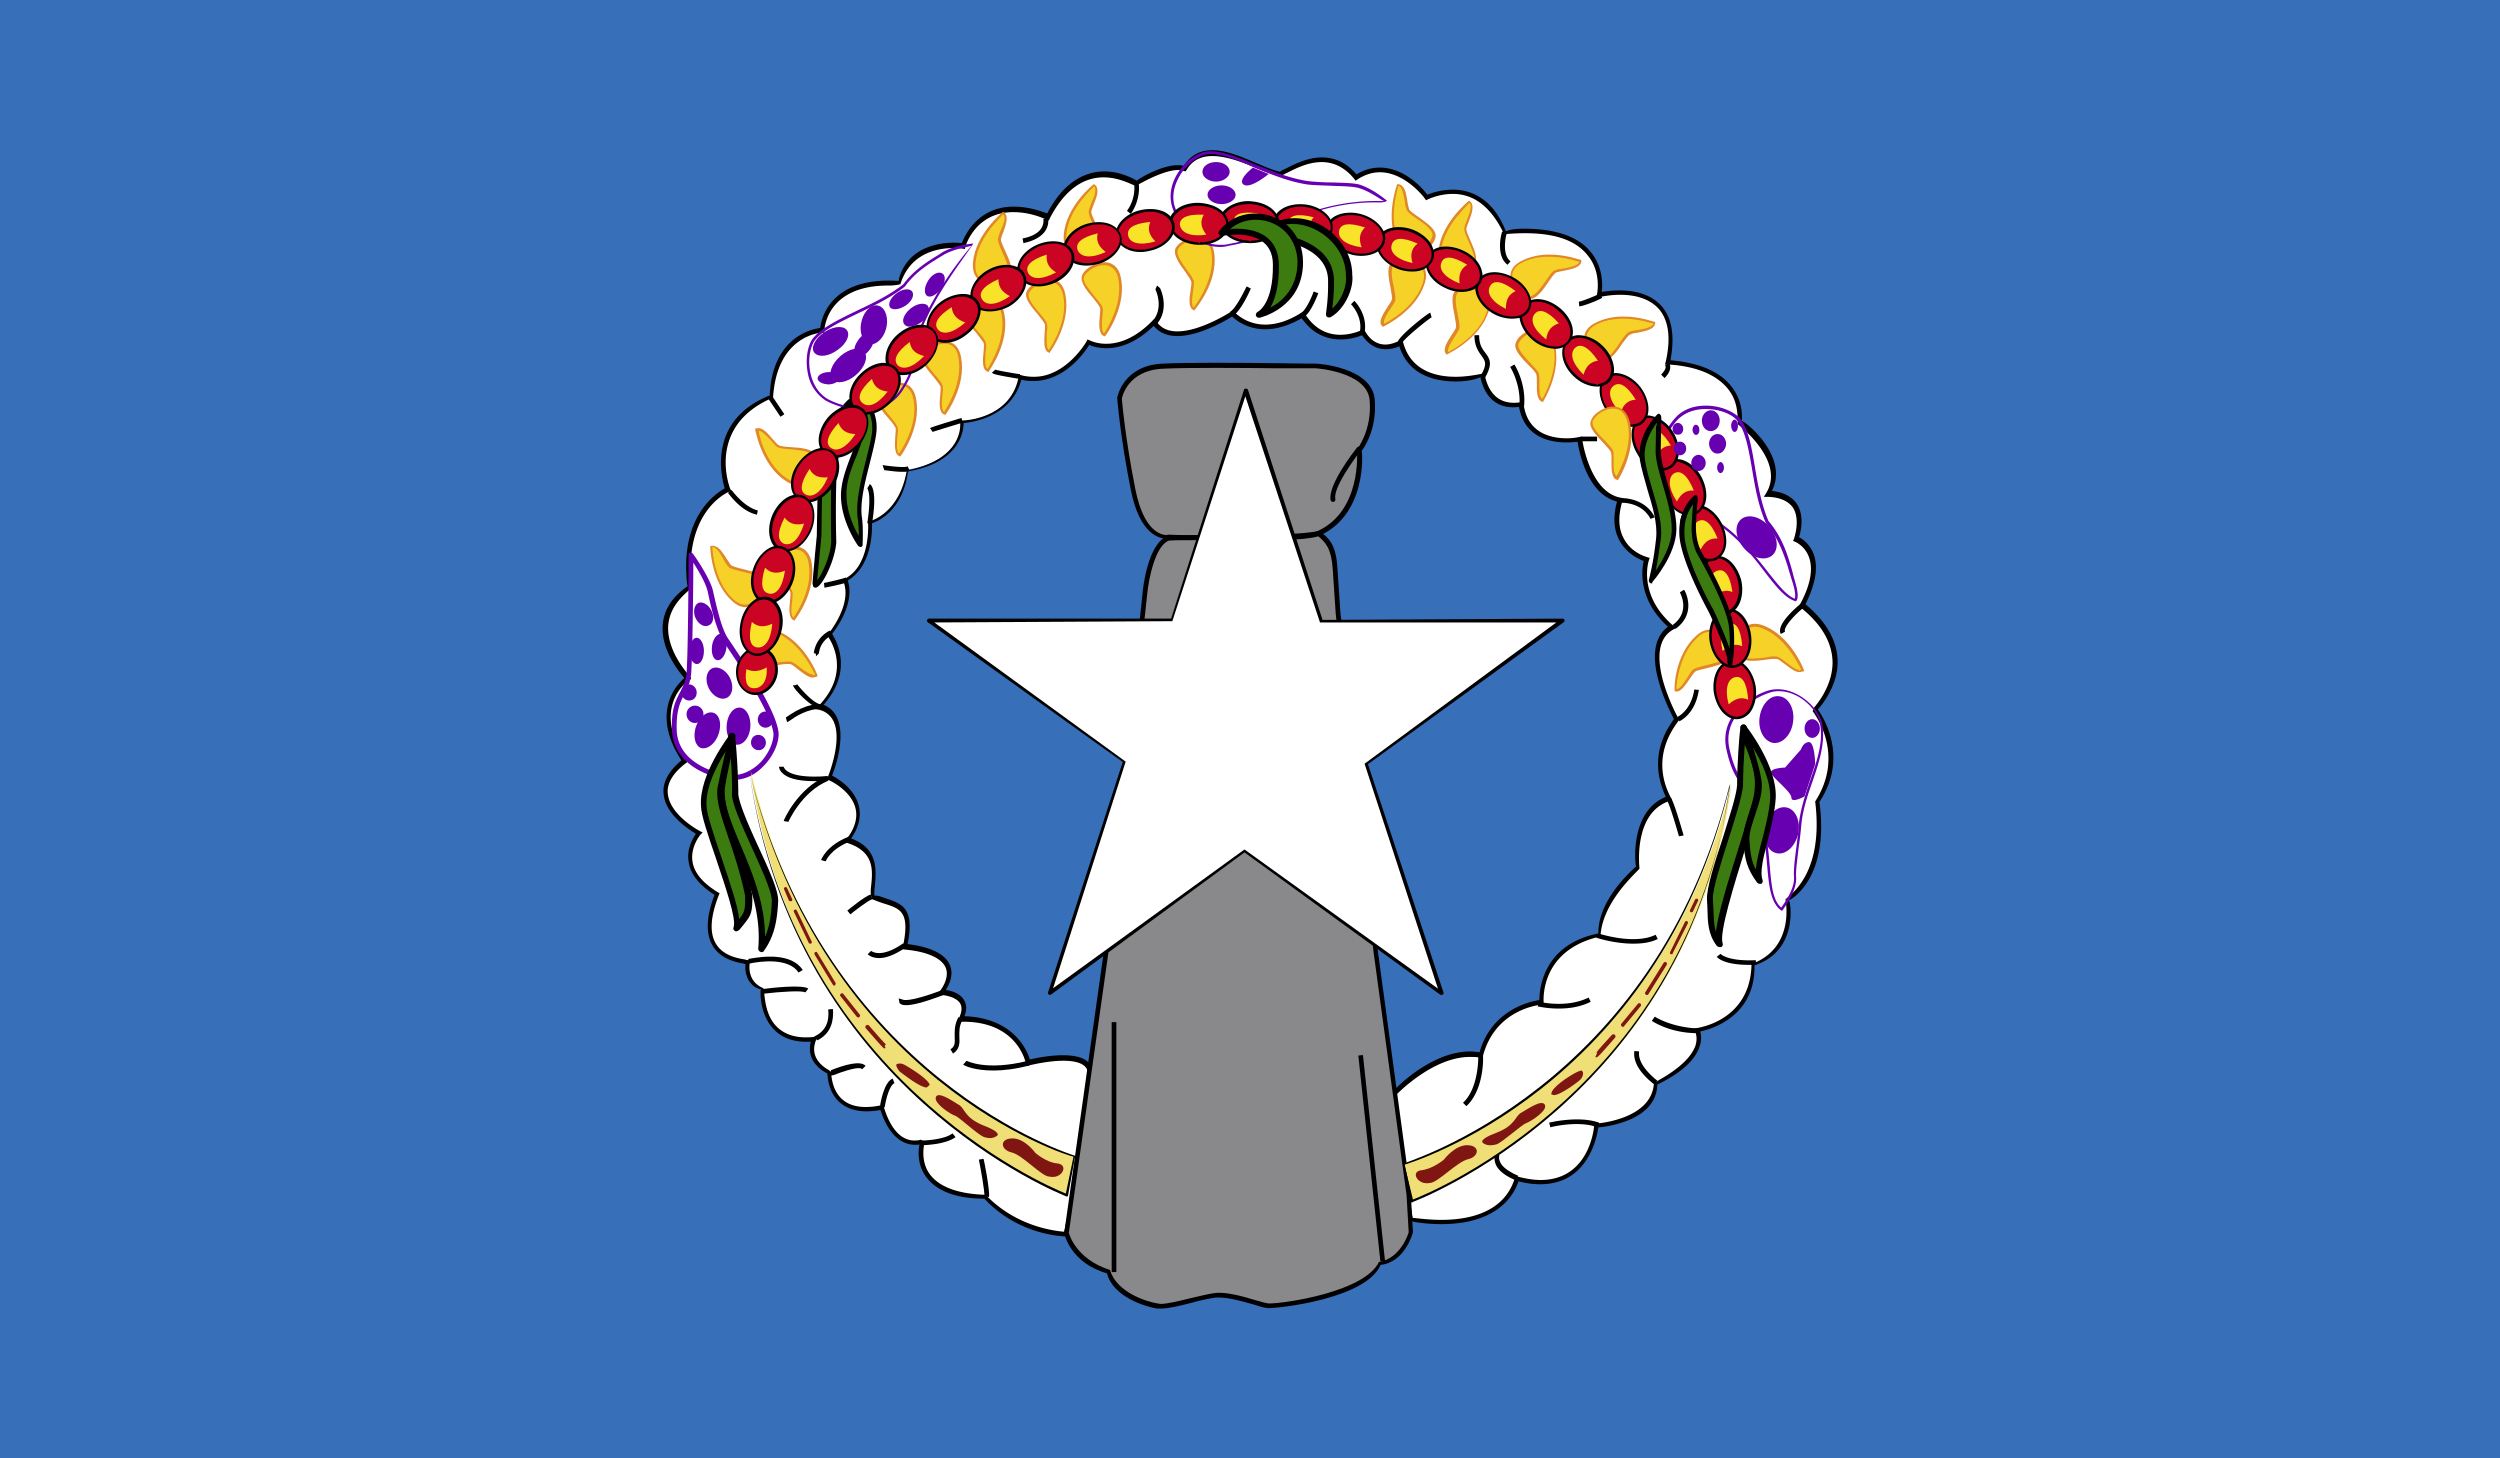 <svg xmlns="http://www.w3.org/2000/svg" viewBox="0 0 58.92 34.37"><path fill="#376fb8" d="M0 0h58.92v34.37H0z"/><path d="M32.87 25.76s1.04-1.1 2.04-.89c.3-1.16 1.43-1.25 1.43-1.25s-.11-1.28 1.34-1.56c.04-.87.92-1.59.92-1.59s-.18-1.35.74-1.66c-.56-1.07.19-1.85.18-1.87-.01-.02-.95-1.69-.11-2.17-.89-.75-.6-1.6-.6-1.6s-.97-.25-.62-1.41c-.8-.14-.96-1.43-.96-1.43s-1.23.25-1.38-.82c-.81.13-.9-.67-.91-.67-.01 0-1.61.43-1.93-.78-.62.32-.89-.25-.89-.25s-.89.44-1.42-.41c-1.06.66-1.65-.03-1.65-.03s-1.39.94-1.85.23c-.82.83-1.55.47-1.55.47s-.62 1.1-1.62.82c-.23 1.02-1.38 1.04-1.38 1.04s.12.9-1.26 1.14c-.18 1.06-.9 1.24-.9 1.24s.07 1.03-.58 1.36c.23.58-.37 1.29-.37 1.29s.64.8-.23 1.7c.84.22.23 1.67.23 1.67s1.16.52.43 1.48c.83.27.57.93.58 1.32.53.24 1 .12.77 1.19 1.63.18.86 1.08.86 1.08s.76.03.46.63c1.39-.03 1.59 1.04 1.59 1.04s1.29-.34 1.46.16c.17.5-.56 3.86-.56 3.86s-1.09 0-1.9-.87c-1.9-.05-1.48-1.3-1.51-1.3-.03 0-.63.23-.94-.81-1.27.26-1.23-.81-1.24-.82-.01-.01-.57-.26-.36-.79-1.31.12-1.21-1.16-1.21-1.16-.29-.12-.39-.38-.35-.65-.17-.06-1.33-.08-.73-1.61-1.11-.67-.42-1.44-.42-1.44s-1.53-.79-.35-1.7c-.88-1.3.07-1.95.07-1.95s-1.22-1.24.02-2.12c-.2-1.88.92-2.33.92-2.33s-.59-1.53 1.01-2.17c.1-1.55 1.22-1.59 1.22-1.59s.03-1.23 1.79-1.11c.35-1.09 1.55-.87 1.55-.87s.37-1.33 2-.69c.83-1.62 2.06-.79 2.06-.79s.78-.51 1.17-.35c.49-.85 1.55-.03 2.23.13.25-.1 1.13-.76 1.81.08.9-.59 1.67.47 1.67.47s1.24-.63 1.82.81c2.63-.24 2.25 1.48 2.25 1.48s2.07-.47 1.62 1.59C41.19 8.66 41 9.9 41 9.9s1.19.9.67 1.71c1.06.05.67 1.07.67 1.07s.81.31.14 1.57c1.55 1.24.3 2.47.29 2.46-.01-.01.83 1 .07 2.16.23 1.84-.7 2.31-.7 2.31s.24 1.19-.8 1.53c-.02 1.4-1.34 1.57-1.34 1.57s.35.61-.96 1.25c-.05.94-1.42 1.01-1.42 1.01s-.13 1.72-1.87 1.26c-.42 1.38-2.46.97-2.5.95-.03-.04-.38-2.98-.38-2.99" fill="#fff"/><path d="M25.18 29.14h-.04c-.05 0-1.12-.01-1.94-.89h-.01c-.61 0-1.07-.16-1.32-.46-.26-.3-.23-.66-.2-.82-.02.01-.06.01-.1.01-.26 0-.6-.15-.82-.82-.75.14-1.21-.19-1.25-.86-.33-.17-.47-.44-.39-.75-.39.02-.68-.08-.89-.31-.33-.36-.3-.9-.29-.92-.24-.06-.39-.3-.36-.6-.01 0-.02 0-.04-.01-.18-.03-.57-.11-.75-.45-.15-.28-.13-.67.06-1.17-.36-.23-.57-.49-.61-.78-.05-.31.1-.55.17-.66-.18-.11-.72-.46-.76-.94-.03-.27.12-.54.42-.79-.73-1.12-.12-1.78.07-1.94-.14-.16-.56-.68-.51-1.26.03-.35.22-.65.58-.9-.2-1.63.67-2.19.88-2.31-.08-.27-.41-1.6 1.06-2.19.06-1.35.96-1.56 1.19-1.59.03-.24.25-1.21 1.84-1.11.24-.95 1.26-.92 1.5-.89.07-.19.38-.86 1.22-.86.24 0 .5.05.79.16.43-.82.97-.99 1.35-.99.42 0 .74.21.77.22-.04-.01.7-.46 1.1-.35.16-.25.38-.37.67-.37.33 0 .68.15 1.03.3.21.09.4.17.57.21 0-.01.05-.04.1-.06.2-.1.53-.28.88-.28.32 0 .59.13.82.4.18-.11.36-.16.55-.16.58 0 1.01.49 1.12.64.09-.04.32-.12.6-.12.39 0 .93.17 1.25.98.12-.05.28-.06.43-.06.75 0 1.29.19 1.58.56.28.35.27.75.25.93.25-.04 1.03-.14 1.44.37.22.28.28.69.18 1.24.67.06 1.15.26 1.43.61.31.39.25.8.25.82.04-.02 1.13.82.71 1.65.28.03.48.14.59.31.18.28.09.65.05.78.08.04.25.16.34.39.12.31.05.71-.19 1.19.84.7.84 1.39.67 1.85-.1.28-.28.53-.38.63.16.22.72 1.15.04 2.18.24 1.79-.65 2.29-.72 2.32.04.01.24 1.19-.81 1.53.02 1.2-1 1.5-1.28 1.56.02.07.04.19-.01.34-.1.33-.44.64-1 .91-.02.83-1.14.99-1.39 1.01-.04.25-.25 1.34-1.37 1.34-.16 0-.33-.02-.51-.07-.23.65-.87 1.01-1.82 1.01-.39 0-.71-.06-.74-.08-.08-.04-.42-2.99-.42-3.02.05-.08.91-.97 1.84-.97.07 0 .15.01.22.02.28-.99 1.18-1.2 1.41-1.23 0-.25.08-1.31 1.39-1.57-.01-.82.84-1.53.89-1.58-.02 0-.17-1.29.7-1.64-.21-.45-.34-1.11.19-1.83.01 0-.23-.42-.36-.9-.17-.61-.09-1.05.22-1.28-.71-.64-.62-1.35-.57-1.55-.12-.04-.39-.17-.56-.46-.15-.26-.17-.57-.07-.94-.69-.17-.89-1.15-.93-1.41-.24.03-1.21.12-1.38-.82-.49.06-.8-.2-.91-.7-.15.07-.38.1-.58.1-.49 0-1.12-.15-1.33-.83-.11.05-.22.07-.32.07-.32 0-.49-.23-.56-.33-.09.04-.28.1-.51.1-.26 0-.63-.09-.91-.5-.3.17-.59.26-.86.26-.42 0-.69-.21-.78-.3-.16.1-.78.46-1.29.46-.24 0-.43-.08-.56-.24-.73.71-1.35.52-1.52.45-.11.18-.58.85-1.32.85-.09 0-.19-.01-.28-.03-.23.86-1.12 1-1.36 1.02 0 .21-.1.93-1.31 1.14-.12.9-.68 1.17-.85 1.22.01.21-.01 1.02-.57 1.35.17.52-.25 1.11-.37 1.26.11.17.5.88-.2 1.67.14.06.24.15.31.29.22.45-.03 1.18-.11 1.38.14.07.53.31.63.71.06.25 0 .51-.18.77.64.24.59.74.56 1.11-.01.09-.02.17-.01.24.08-.01.17.03.26.06.39.13.69.23.52 1.08.56.07.89.24 1 .5.09.23-.02.46-.1.58.13.02.34.08.43.24.06.1.07.23.01.38 1.16.04 1.48.81 1.54 1.02.13-.03.46-.1.78-.1.39 0 .62.1.69.31.17.51-.53 3.76-.56 3.9v.06zm-3.48-2.28l.09.04-.01.07c-.02.12-.07.47.17.75.23.27.66.42 1.28.44.73.76 1.64.85 1.85.87.25-1.17.68-3.41.55-3.79-.05-.2-.34-.24-.57-.24-.38 0-.8.11-.81.11l-.06.02-.01-.06c-.01-.04-.2-.99-1.48-.99h-.09L22.6 24c.07-.15.08-.26.03-.35-.11-.18-.44-.2-.44-.2h-.12l.08-.09s.24-.29.14-.55c-.09-.22-.42-.38-.96-.43l-.06-.01.01-.06c.17-.81-.05-.89-.43-1.01-.1-.03-.2-.07-.3-.11-.04-.13-.03-.21-.02-.3.04-.38.08-.81-.55-1.02l-.08-.02.05-.07c.2-.26.27-.51.21-.74-.11-.42-.61-.65-.62-.65l-.05-.02.02-.05c0-.01.36-.87.13-1.33a.489.489 0 0 0-.33-.26l-.09-.02.07-.07c.82-.85.23-1.62.23-1.63l-.03-.03.03-.04c.01-.01.57-.69.36-1.23l-.02-.05.05-.02c.61-.31.55-1.29.55-1.3v-.05l.05-.01c.03-.01.69-.19.86-1.19 1.35-.27 1.26-1.09 1.26-1.12l-.01-.06h.06c.04 0 1.11-.03 1.32-.99v-.1l.06.02c.1.03.21.04.31.04.76 0 1.24-.83 1.24-.84l.02-.04.05.02s.67.37 1.48-.46l.05-.05.04.06c.11.16.27.24.5.24.55 0 1.26-.46 1.27-.47l.04-.03.03.04s.26.3.73.3c.27 0 .55-.09.85-.28l.05-.03.03.05c.21.33.49.5.84.5.28 0 .5-.11.5-.11l.05-.03.03.05c.01.01.15.32.48.32.1 0 .21-.03.33-.09l.07-.03.02.07c.18.67.77.81 1.24.81.2 0 .41-.03.61-.07h.04l.04.06c.07.31.27.7.84.61l.06-.01.01.06c.09.66.61.8 1.02.8.17 0 .28-.03.29-.03l.06-.01.01.06c0 .01.17 1.25.91 1.38l.06.01-.02.06c-.11.36-.1.67.04.91.18.33.54.42.54.42l.06.02-.02.06c-.01.03-.26.82.58 1.54l.06.05-.07.04c-.32.18-.4.59-.24 1.19.13.47.36.9.37.9l.02.03-.05.07c-.52.71-.37 1.36-.15 1.77l.03.06-.07.02c-.86.29-.7 1.58-.7 1.59-.03.06-.88.77-.92 1.6-1.43.32-1.34 1.5-1.34 1.55l.01.06h-.06c-.04 0-1.09.1-1.38 1.21l-.01.05-.05-.01c-.08-.02-.16-.02-.25-.02-.88 0-1.73.89-1.74.9.03.12.35 2.78.4 2.9-.01-.02.29.04.67.04.65 0 1.48-.17 1.73-.98l.02-.05.05.01c.19.05.37.08.54.08 1.15 0 1.26-1.23 1.26-1.28v-.05h.05c.01 0 1.32-.09 1.36-.96.7-.37.91-.68.98-.88.06-.2-.01-.33-.01-.33l-.04-.07.08-.01c.05-.01 1.27-.18 1.29-1.51 1.02-.37.81-1.47.8-1.52.04-.07.92-.54.7-2.31.7-1.09.02-2.02-.06-2.13l.04-.09c.03-.04.42-.47.43-1.04 0-.47-.25-.91-.75-1.31l-.04-.03.02-.04c.25-.46.32-.84.21-1.13-.1-.26-.32-.35-.32-.35l-.05-.02.02-.05s.16-.44-.02-.73c-.11-.16-.31-.25-.59-.26h-.1l.05-.08c.48-.76-.65-1.62-.66-1.63-.02-.11.04-.5-.24-.84-.27-.33-.74-.53-1.41-.57h-.07l.02-.07c.12-.54.07-.94-.14-1.21-.45-.55-1.41-.31-1.41-.31l-.09.02.02-.09c0-.01.11-.51-.22-.91-.33-.42-.96-.59-1.97-.5-.3-.63-.7-.95-1.21-.95-.33 0-.59.13-.59.13l-.04.02-.03-.04c0-.01-.46-.62-1.06-.62-.18 0-.36.06-.53.17l-.04.03-.03-.04c-.21-.26-.47-.4-.77-.4-.33 0-.63.16-.83.26-.06.03-.11.06-.15.07-.21-.04-.41-.13-.63-.22-.61-.25-1.27-.44-1.57.07l-.03.04-.04-.01c-.32-.13-1.11.34-1.12.35-.07 0-.37-.2-.77-.2-.51 0-.94.33-1.27.97l-.02.05-.05-.02c-.28-.13-.55-.18-.79-.18-.89 0-1.12.79-1.13.82l-.01.05-.05-.01c-.01 0-1.15-.19-1.47.84-.14.03-.22.03-.29.03-1.45 0-1.5 1.02-1.5 1.06v.05h-.05c-.04 0-1.07.06-1.16 1.53-1.56.66-1.04 2.08-1.01 2.15l.02.05-.05.02c-.04.02-1.08.46-.88 2.27-.35.28-.52.55-.55.87-.05.63.51 1.21.52 1.22l.02.05-.06.04c-.04.02-.89.64-.06 1.87l.03.05-.04.03c-.3.23-.45.48-.42.72.05.51.76.88.76.88l.06.03-.05.05s-.24.28-.19.63c.04.27.24.51.6.73l.04.02-.02.05c-.19.49-.22.86-.08 1.12.16.29.49.36.68.39.04.01.08.02.1.02l.04.02-.01.05c-.03.21.03.47.32.59.04.06 0 .57.3.89.2.21.49.3.88.26l.09-.01-.03.09c-.15.39.14.61.32.71l.04.07c.02.29.15.79.81.79.11 0 .23-.01.36-.04l.05-.01.02.05c.2.65.5.79.72.79.08 0 .13-.01.15-.02"/><path d="M20.24 9.28c.01 0 .44.38.36.95-.08.57-.41 1.36-.34 1.95.04.24.02.66.02.66s-.39-.56-.4-1.16c-.01-.6.43-1.17.43-1.61 0-.45-.08-.8-.07-.79" fill="#3b7b0f"/><path d="M20.28 12.89c-.02 0-.03-.01-.05-.02-.02-.02-.41-.58-.41-1.19 0-.33.13-.66.24-.95.1-.24.18-.47.18-.66 0-.32-.04-.6-.06-.72 0-.02-.01-.1.01-.11.06-.02.08-.02.19.1.13.15.33.47.27.89-.03.21-.09.44-.15.68-.11.44-.23.89-.19 1.26.04.24.02.65.02.67 0 .03-.02.05-.04.05h-.01m.03-3.46c.03.15.06.38.06.63 0 .21-.09.45-.19.7-.12.29-.24.6-.23.91 0 .38.17.76.29.96 0-.14-.01-.33-.03-.45-.04-.39.08-.85.19-1.3.06-.24.12-.47.15-.67a1 1 0 0 0-.24-.78"/><path d="M20.03 9.45s-.57.55-.65 1.08c-.05.27-.07 1.55-.08 2.11-.01.17-.08.86-.1 1.11-.02.25.42-.43.45-.98-.01-.57-.01-1.76.04-1.95.05-.23.04-.49.12-.72.1-.32.22-.65.22-.65" fill="#3b7b0f"/><path d="M19.22 13.85c-.02 0-.04-.01-.05-.02a.292.292 0 0 1-.02-.09c.01-.15.04-.45.06-.7.02-.18.03-.33.04-.4.01-.67.03-1.85.08-2.12.08-.54.64-1.08.66-1.1a.06.06 0 0 1 .08 0c.03.03.03.03-.06.29l-.14.43c-.05.13-.06.27-.08.41-.01.1-.02.21-.04.3-.05.16-.06 1.25-.04 1.93-.03.43-.34 1.07-.49 1.07m.67-4.17c-.17.2-.41.53-.45.85-.04.19-.07.96-.08 2.1-.01.07-.02.23-.04.41-.02.22-.05.48-.06.64.11-.15.31-.55.33-.92-.01-.43-.02-1.75.05-1.96.02-.09.03-.19.04-.28.01-.15.03-.29.08-.44l.13-.4z"/><path d="M32.6 7.66s.74-.34.95-.98c.21-.64-.64-.64-.75-.44-.11.2.09.71.04.84-.05.14-.36.46-.24.58" fill="#f6d128"/><path d="M32.59 7.7l-.02-.02c-.1-.1.04-.3.14-.46.04-.06.08-.12.09-.15.02-.05-.01-.17-.03-.3-.04-.2-.08-.42-.01-.54.1-.17.62-.17.78.05.08.11.09.25.03.42-.21.64-.94.98-.97 1h-.01zm.53-1.54c-.14 0-.26.04-.29.1-.06.11-.02.33.02.51.03.15.05.27.03.33-.02.04-.06.1-.1.16-.08.12-.19.29-.16.37.13-.06.73-.4.91-.95.05-.15.04-.27-.02-.36-.08-.1-.22-.16-.39-.16" fill="#e08728"/><path d="M26.03 7.9s.48-.66.35-1.32-.87-.25-.87-.02.43.57.45.71c.02.14-.09.57.07.63" fill="#f6d128"/><path d="M26.04 7.93l-.02-.01c-.13-.04-.12-.28-.1-.47.01-.07.01-.14.01-.18-.01-.05-.09-.15-.17-.25-.13-.15-.27-.32-.27-.47 0-.16.28-.37.54-.37.12 0 .33.05.39.38.13.66-.34 1.32-.36 1.34l-.02.03zm-.02-1.68c-.24 0-.48.2-.48.31 0 .12.15.29.26.43.1.12.18.21.19.28.01.04 0 .11-.01.19-.01.15-.03.34.04.4.08-.12.44-.7.34-1.27-.05-.28-.21-.34-.34-.34" fill="#e08728"/><path d="M24.73 8.29s.48-.66.35-1.32c-.12-.66-.87-.25-.87-.02s.43.57.45.71-.09.57.07.63" fill="#f6d128"/><path d="M24.74 8.32l-.02-.01c-.13-.04-.11-.28-.1-.47.01-.07.01-.14.01-.18-.01-.05-.09-.15-.17-.25-.13-.15-.28-.33-.28-.47 0-.15.28-.37.54-.37.12 0 .33.05.39.38.13.66-.34 1.32-.36 1.34l-.01.03zm-.02-1.68c-.24 0-.48.2-.48.31 0 .12.14.29.26.43.1.12.18.21.18.28.01.04 0 .11-.01.19 0 .15-.02.35.05.4.08-.12.45-.7.34-1.27-.05-.28-.21-.34-.34-.34" fill="#e08728"/><path d="M23.29 8.73s.48-.66.35-1.32-.87-.25-.87-.02.43.57.45.71c.01.15-.09.58.07.63" fill="#f6d128"/><path d="M23.3 8.77l-.02-.01c-.14-.04-.12-.28-.1-.47.01-.07.01-.14.01-.18-.01-.05-.09-.15-.17-.25-.13-.15-.28-.33-.28-.47 0-.15.28-.37.54-.37.12 0 .33.05.39.38.13.66-.34 1.31-.36 1.34l-.01.03zm-.02-1.68c-.24 0-.48.2-.48.31 0 .12.14.29.26.43.1.11.18.21.18.28.01.05 0 .11-.01.19-.01.15-.03.34.04.4.08-.12.44-.7.34-1.27-.05-.28-.21-.34-.33-.34" fill="#e08728"/><path d="M22.27 9.75s.48-.66.35-1.32-.87-.25-.87-.02.43.57.45.71c.02.15-.09.58.07.63" fill="#f6d128"/><path d="M22.28 9.78l-.02-.01c-.14-.04-.12-.28-.1-.47.01-.07.01-.14.01-.18-.01-.04-.09-.14-.17-.24-.13-.15-.28-.33-.28-.47 0-.15.28-.37.54-.37.12 0 .33.05.39.38.13.66-.34 1.32-.36 1.34l-.01.02zm-.02-1.68c-.24 0-.48.2-.48.31 0 .12.14.29.26.43.1.12.18.21.18.28.01.05 0 .11-.01.19-.01.15-.03.34.04.4.08-.12.44-.7.34-1.27-.04-.28-.2-.34-.33-.34" fill="#e08728"/><path d="M21.2 10.73s.48-.66.36-1.32c-.13-.66-.87-.25-.87-.02s.43.57.45.71c.01.15-.1.57.06.63" fill="#f6d128"/><path d="M21.22 10.76l-.02-.01c-.13-.04-.11-.28-.1-.47.01-.07.01-.14.01-.18-.01-.05-.09-.15-.17-.24-.13-.15-.28-.33-.28-.47 0-.15.28-.37.54-.37.12 0 .33.05.39.38.13.66-.34 1.32-.36 1.34l-.01.02zm-.02-1.68c-.24 0-.48.2-.48.31 0 .12.14.29.26.43.1.12.17.21.18.28.01.04 0 .11-.01.19-.01.15-.03.35.04.4.08-.12.45-.7.34-1.27-.05-.28-.21-.34-.33-.34" fill="#e08728"/><path d="M23.66 5.02s-.64.51-.7 1.18c-.06.67.77.47.83.25.06-.23-.26-.67-.24-.81.03-.14.25-.52.11-.62" fill="#f6d128"/><path d="M23.36 6.68c-.1 0-.23-.02-.33-.12-.08-.09-.11-.21-.1-.37.06-.67.68-1.17.71-1.2.15.08.07.3.01.47-.03.07-.05.13-.06.17-.01.05.05.17.1.28.08.18.18.39.14.53-.04.14-.26.24-.47.24m.28-1.63c.01.02-.6.52-.65 1.15-.01.14.01.25.08.32.08.09.2.1.28.1.2 0 .39-.1.41-.19.03-.12-.06-.32-.14-.49-.06-.14-.11-.25-.1-.32.01-.04.03-.11.06-.18.07-.14.14-.34.06-.39" fill="#e08728"/><path d="M25.8 4.36s-.64.51-.7 1.17c-.06.67.77.47.84.25.06-.22-.26-.66-.24-.8.02-.14.24-.52.1-.62" fill="#f6d128"/><path d="M25.5 6.03c-.1 0-.23-.02-.33-.13-.08-.09-.11-.21-.1-.37.06-.67.68-1.17.71-1.19.15.08.07.3 0 .47-.03.07-.05.13-.06.17-.01.05.05.17.1.28.08.18.18.39.14.53-.03.13-.25.24-.46.24m.28-1.64c.01.02-.6.51-.65 1.15-.01.14.02.25.08.33.08.09.2.1.28.1.2 0 .39-.1.41-.19.03-.12-.06-.32-.14-.49-.06-.14-.11-.25-.1-.31.01-.05.03-.11.06-.19.07-.15.14-.35.06-.4" fill="#e08728"/><path d="M17.83 10.13s.13.81.69 1.18c.56.37.79-.45.62-.61-.17-.16-.71-.09-.82-.18-.11-.09-.34-.46-.49-.39" fill="#f6d128"/><path d="M18.8 11.43c-.09 0-.19-.03-.29-.1-.56-.37-.7-1.16-.71-1.2v-.03l.08-.01c.11 0 .23.14.34.27.05.05.09.11.13.13.04.03.17.04.3.05.2.01.42.03.53.13.08.08.08.27.01.45-.09.2-.23.31-.39.31m-.92-1.28c-.01 0 .13.78.67 1.13.32.21.53-.07.58-.18.06-.15.06-.33 0-.39-.09-.09-.31-.1-.49-.12-.15-.01-.27-.02-.33-.06-.04-.03-.08-.08-.13-.14-.09-.09-.22-.24-.3-.24z" fill="#e08728"/><path d="M16.77 12.87s.01.82.5 1.27c.49.46.85-.32.71-.51s-.68-.2-.78-.31c-.11-.1-.27-.51-.43-.45" fill="#f6d128"/><path d="M17.57 14.31c-.11 0-.21-.05-.32-.15-.5-.46-.51-1.26-.51-1.29.18-.04.28.14.38.29l.1.15c.04.04.16.07.28.1.2.05.41.1.5.22.06.08.04.24-.03.4-.1.17-.25.28-.4.28m-.78-1.42c0 .02.02.8.49 1.23.1.09.19.13.28.13.13 0 .26-.1.35-.26.07-.13.08-.28.04-.33-.07-.1-.29-.15-.47-.19-.15-.04-.26-.06-.31-.11a.855.855 0 0 1-.11-.16c-.07-.14-.18-.31-.27-.31" fill="#e08728"/><path d="M19.23 15.92s-.29-.76-.91-1.02c-.62-.25-.69.6-.49.72.19.13.71-.05.84.01.13.07.43.39.56.29" fill="#f6d128"/><path d="M19.16 15.97c-.11 0-.24-.11-.36-.2a.918.918 0 0 0-.15-.11c-.04-.02-.17-.01-.3.01-.21.03-.44.04-.54-.02-.1-.07-.14-.31-.08-.51.08-.28.31-.39.6-.27.63.26.92 1 .93 1.03l.01.04-.11.03zm-.58-.38c.05 0 .08.01.1.02.04.02.1.06.16.11.11.08.24.18.33.18v.03l.04-.04c-.02 0-.31-.72-.9-.97-.32-.13-.48.1-.52.23-.06.19-.02.39.06.44.09.06.31.04.51.02.07-.01.16-.02.22-.02" fill="#e08728"/><path d="M18.72 14.6s.49-.65.38-1.31c-.11-.66-.87-.27-.87-.04-.01.23.42.58.43.72.01.15-.1.57.06.63" fill="#f6d128"/><path d="M18.73 14.63l-.02-.01c-.13-.05-.11-.28-.09-.47.01-.07.01-.14.01-.18 0-.05-.09-.15-.17-.25-.13-.15-.27-.33-.27-.48 0-.16.29-.36.54-.36.12 0 .34.05.4.39.11.67-.37 1.31-.39 1.33l-.01.03zm0-1.68c-.24 0-.47.19-.48.3 0 .12.14.3.25.44.1.12.17.21.18.28 0 .05 0 .11-.01.19-.02.15-.04.34.03.4.08-.12.46-.69.36-1.27-.04-.28-.2-.34-.33-.34" fill="#e08728"/><path d="M34.11 8.32s.74-.34.95-.98c.21-.64-.64-.64-.75-.44-.11.2.09.71.04.84-.05.14-.35.46-.24.58" fill="#f6d128"/><path d="M34.1 8.36l-.02-.02c-.09-.1.03-.29.14-.46.04-.06.08-.12.09-.15.02-.05-.01-.17-.03-.3-.04-.2-.08-.42-.01-.54.1-.17.62-.17.78.05.08.11.09.25.03.41-.21.64-.94.98-.97 1l-.01.01zm.53-1.54c-.14 0-.26.04-.29.1-.06.11-.02.33.02.51.03.15.05.27.03.33-.02.04-.06.1-.1.17-.08.12-.19.29-.16.37.13-.07.73-.4.91-.95.05-.15.04-.27-.02-.36-.08-.11-.22-.17-.39-.17" fill="#e08728"/><path d="M36.35 9.44s.44-.69.27-1.34c-.17-.65-.89-.19-.87.04.01.23.46.54.49.68.03.14-.05.58.11.62" fill="#f6d128"/><path d="M36.37 9.48l-.02-.01c-.14-.04-.13-.27-.13-.46 0-.07 0-.14-.01-.18-.01-.05-.1-.14-.19-.23-.14-.14-.3-.31-.31-.45 0-.06.03-.13.09-.2.1-.1.27-.21.45-.21.11 0 .31.05.39.36.17.65-.25 1.33-.27 1.36v.02zm-.11-1.68c-.16 0-.32.1-.4.19-.05.06-.08.11-.08.15.01.12.16.28.29.42.1.11.19.19.2.26.01.04.01.11.01.19 0 .15-.01.35.07.39.07-.12.4-.73.25-1.29-.06-.21-.18-.31-.34-.31" fill="#e08728"/><path d="M42.47 15.79s-.29-.76-.91-1.02c-.62-.25-.68.6-.49.73.2.13.71-.05.84.01.12.06.43.38.56.28" fill="#f6d128"/><path d="M42.41 15.84c-.11 0-.24-.11-.36-.2-.06-.04-.11-.09-.15-.1-.04-.02-.16-.01-.3.01-.21.03-.44.04-.54-.02-.1-.07-.14-.31-.08-.51.08-.28.31-.39.6-.27.63.26.92 1 .93 1.03l.01.04-.11.02zm-.59-.37c.05 0 .08.01.1.02.04.02.1.06.16.11.11.08.24.19.33.19v.03l.04-.05c-.02 0-.31-.72-.91-.96-.32-.13-.48.1-.52.23-.06.19-.02.39.06.44.09.06.31.04.51.02a.97.97 0 0 1 .23-.03" fill="#e08728"/><path d="M39.48 16.26s.02-.82.51-1.26c.5-.45.85.33.71.51-.14.19-.69.2-.79.3-.1.1-.27.51-.43.45" fill="#f6d128"/><path d="M39.51 16.3l-.04-.01c-.02-.06 0-.86.51-1.31.26-.24.56-.16.72.15.08.16.09.33.03.41-.09.11-.31.16-.51.21-.12.03-.25.05-.28.09-.03.03-.07.09-.11.15-.1.14-.2.31-.32.31m.78-1.41c-.09 0-.19.04-.28.13-.43.39-.5 1.08-.5 1.22.09 0 .19-.17.27-.29.04-.07.08-.13.11-.16.05-.05.17-.07.31-.11.18-.04.39-.09.47-.18.04-.06.03-.21-.04-.34-.08-.17-.2-.27-.34-.27" fill="#e08728"/><path d="M39 7.61s-.76-.29-1.37 0c-.6.29-.01.91.21.85.22-.06.44-.57.57-.62.14-.05.58-.06.59-.23" fill="#f6d128"/><path d="M37.81 8.5c-.16 0-.41-.21-.46-.44-.03-.11-.03-.32.27-.46.18-.09.4-.14.64-.14.4 0 .73.13.75.13.01.17-.22.21-.41.25-.07.01-.14.02-.17.04-.05.01-.12.12-.2.22-.11.17-.24.35-.38.39l-.04.01zm.45-.99c-.23 0-.44.04-.62.13-.19.09-.28.23-.24.4.05.22.28.4.4.4v.03l.03-.03c.12-.03.25-.22.35-.37.09-.13.15-.22.22-.25.04-.02.11-.03.19-.04.16-.03.37-.07.38-.16-.03.01-.34-.11-.71-.11" fill="#e08728"/><path d="M37.25 6.15s-.76-.29-1.37 0c-.6.3 0 .91.22.85.22-.06.44-.57.57-.62.13-.05.57-.06.58-.23" fill="#f6d128"/><path d="M36.07 7.04c-.16 0-.41-.21-.46-.44-.03-.11-.03-.32.27-.46.18-.09.4-.14.64-.14.4 0 .73.13.75.13.01.17-.22.21-.41.25-.07.01-.14.03-.18.04-.05.02-.12.13-.19.23-.11.16-.24.35-.38.39h-.04zm.44-.99c-.23 0-.44.04-.62.13-.19.09-.28.23-.24.4.05.22.28.4.4.4v.03l.03-.03c.12-.03.25-.22.35-.36.09-.13.15-.23.22-.25.04-.02.11-.03.19-.04.16-.03.36-.07.38-.16-.02 0-.33-.12-.71-.12" fill="#e08728"/><path d="M34.65 4.76s-.65.5-.71 1.16c-.06.67.77.48.83.26.07-.22-.25-.67-.23-.81.02-.13.25-.52.11-.61" fill="#f6d128"/><path d="M34.33 6.42c-.1 0-.24-.02-.33-.13-.08-.09-.11-.21-.1-.37.07-.67.7-1.17.72-1.19.15.08.07.3 0 .48-.03.07-.05.13-.06.17-.01.05.04.17.09.28.08.18.17.39.13.53-.02.12-.24.23-.45.23m.3-1.64c.01.02-.6.51-.67 1.14-.01.14.01.25.08.33.08.09.2.11.29.11.2 0 .38-.1.41-.18.04-.12-.06-.33-.13-.49-.06-.14-.11-.25-.1-.32.01-.04.03-.11.06-.18.06-.15.14-.35.06-.41" fill="#e08728"/><path d="M32.95 4.35s-.3.76-.01 1.37c.29.6.91.02.85-.21-.06-.22-.56-.44-.61-.57-.05-.14-.06-.58-.23-.59" fill="#f6d128"/><path d="M33.3 6.01c-.11 0-.26-.05-.37-.28-.29-.61-.01-1.36 0-1.39.18 0 .21.22.24.41.01.07.03.14.04.18.02.05.13.12.23.19.16.12.35.24.39.39.02.07-.01.16-.09.26-.09.11-.26.24-.44.24m-.35-1.63c.02.01-.25.75.02 1.32.17.36.57.21.71.02.06-.08.09-.16.08-.21-.03-.12-.21-.25-.36-.35-.13-.09-.22-.15-.25-.22a.686.686 0 0 1-.04-.19c-.03-.15-.06-.36-.16-.37" fill="#e08728"/><path d="M28.14 7.28s.53-.62.45-1.29c-.08-.67-.85-.31-.87-.08-.02.23.39.6.39.74.02.15-.12.57.03.63" fill="#f6d128"/><path d="M28.15 7.32l-.02-.01c-.13-.06-.1-.29-.07-.47.01-.07.02-.14.02-.18 0-.05-.08-.16-.15-.26-.12-.16-.25-.35-.24-.49.01-.15.29-.33.53-.33.13 0 .36.05.4.41.08.67-.44 1.28-.46 1.31l-.01.02zm.07-1.68c-.22 0-.46.16-.47.28-.01.12.12.3.23.45.09.12.16.22.16.29 0 .05-.01.11-.02.19-.02.14-.05.34.01.4.09-.11.49-.67.43-1.25-.03-.3-.2-.36-.34-.36" fill="#e08728"/><path d="M31.02 8.62s1.26.08 1.32.81c.06.72-.3 1.17-.3 1.17s.16 1.57-1.08 2.03c-1.33.16-3.4.03-3.4.03s-.61.15-.86-1.11c-.25-1.27-.32-2.16-.32-2.16s.13-.71 1.02-.75c.89-.06 3.61 0 3.62-.02" fill="#89888a"/><path d="M29.24 12.75c-.9 0-1.67-.05-1.68-.05-.25.01-.7-.11-.91-1.16-.25-1.25-.32-2.16-.32-2.16 0-.02.14-.77 1.07-.81.56-.03 1.85-.02 2.72-.01l.72.01h.17c.07 0 1.33.09 1.39.85.06.74-.29 1.18-.31 1.21.02 0 .15 1.58-1.1 2.04-.47.06-1.05.08-1.75.08m-1.73-.15c.14 0 .88.04 1.72.04.7 0 1.27-.03 1.72-.08 1.17-.44 1.03-1.95 1.03-1.96.02-.04.36-.47.3-1.17-.06-.67-1.26-.75-1.27-.75h-.89c-.87-.01-2.15-.02-2.72.01-.83.04-.96.68-.96.71 0 0 .07.89.32 2.14.2 1 .62 1.07.74 1.07h.01z"/><path d="M31.42 11.83c-.03 0-.05-.02-.06-.04-.07-.36.55-1.15.62-1.24.02-.03.05-.03.08-.01.02.02.03.06.01.08-.18.23-.65.88-.6 1.14.01.03-.01.06-.04.07h-.01"/><path d="M31.12 12.57c.17.14.33.3.36.82.04.52.07 1.04.07 1.04l.88 7.96.78 5.76.05.89s-.18.65-.71.71c-.38.79-2.44 1.02-2.64 1.01-.18-.01-.84-.28-1.24-.25-.4.04-1.09.3-1.4.26-.31-.04-1.01-.28-1.13-.79-.87-.27-1.01-.94-1.01-.94l.94-6.66.91-8.42s.11-1.12.56-1.29c.48-.03 2.9.06 3.58-.1" fill="#89888a"/><path d="M27.36 30.84h-.09c-.26-.04-1.04-.27-1.18-.83-.85-.24-1-.91-1.01-.94l.94-6.68.91-8.42c0-.05.11-1.16.59-1.34.14-.02.42-.02.77-.02h.61c.87 0 1.82-.01 2.19-.1.24.17.4.34.43.88l.07 1.04.88 7.96.78 5.75.05.9c-.01.05-.2.71-.76.77-.35.8-2.38 1.02-2.64 1.02-.09 0-.21-.04-.37-.09-.25-.07-.56-.16-.8-.16h-.07c-.16.02-.39.07-.6.13-.24.06-.51.13-.7.13m.94-18.11c-.35 0-.62 0-.75.01-.33.12-.48.93-.51 1.24l-.91 8.42-.94 6.66c.01.01.15.61.97.87.16.54.88.75 1.12.79l.07.01c.17 0 .44-.07.69-.13.22-.05.45-.11.62-.13.25-.02.63.08.92.17.15.04.27.08.33.08.37 0 2.25-.27 2.59-.98.52-.08.7-.69.7-.7l-.05-.87-.78-5.75-.89-7.96-.07-1.04c-.03-.49-.17-.64-.34-.78-.34.1-1.24.11-2.17.11h-.6z"/><path d="M26.2 24.09h.11v5.89h-.11zM32.122 24.865l.52 4.852-.109.012-.52-4.852z"/><path d="M17.29 18.38c-.46-.01-1.41-.31-1.45-1.15-.03-.51.09-.73.19-.92.07-.14.13-.25.15-.44.04-.5.05-2.77.05-2.79 0-.03.02-.05.04-.05.02-.01.05 0 .06.02.02.02.39.55.47.86.08.35.2.91.36 1.14.77 1.13 1.16 1.86 1.19 2.23.01.24-.13.54-.34.76-.15.16-.39.34-.72.34zm-.95-5.12c0 .56-.02 2.19-.05 2.61-.02.22-.09.36-.16.49-.1.19-.2.39-.18.87.04.75.91 1.02 1.33 1.04.29-.01.51-.17.64-.3.19-.2.31-.47.31-.67-.02-.24-.24-.8-1.14-2.12-.2-.3-.33-.85-.4-1.19-.04-.23-.23-.54-.35-.73M20.35 9.67c-.34 0-.69-.12-.89-.23a.966.966 0 0 1-.42-.64c-.06-.29-.02-.61.1-.8.19-.26.61-.46 1.04-.67.38-.18.78-.37 1.11-.63.25-.34.59-.55.84-.7l.09-.06c.31-.17.71-.2.72-.2-.2.32-.93 1.22-1.26 2.13-.09.18-.1.32-.11.47-.01.22-.03.46-.31.88-.2.3-.51.45-.91.45m2.55-3.88c-.08.03-.4.07-.65.21l-.1.06c-.24.15-.58.35-.82.69-.34.27-.74.46-1.12.64-.43.21-.84.4-1.02.65-.11.18-.15.48-.09.75.04.19.14.45.4.61.14.08.48.22.85.22.38 0 .67-.14.86-.42.27-.4.29-.63.3-.85.01-.15.02-.3.12-.49.32-.9 1.03-1.79 1.27-2.07M28.76 5.82c-.7 0-1.06-.65-1.15-1-.07-.32.05-.59.16-.76.16-.25.42-.44.65-.49.33-.04.73.13 1.18.31.39.16.82.33 1.24.39.2.02.39.03.57.03.25.01.47.01.63.05.34.11.63.37.65.38-.06.05-.16.04-.3.04-.43 0-1.28.07-2.11.54-.19.06-.3.12-.41.18-.19.1-.38.21-.9.3-.07.02-.14.03-.21.03m-.23-2.19c-.03 0-.07 0-.1.01-.2.04-.45.23-.6.46-.1.16-.22.41-.16.71.09.33.42.96 1.09.96.07 0 .13 0 .2-.02.51-.09.7-.19.88-.29.12-.06.23-.13.42-.18 1.04-.58 2.12-.55 2.36-.54-.09-.04-.33-.23-.6-.31-.15-.04-.37-.04-.61-.05-.18-.01-.38-.01-.58-.03-.43-.06-.87-.24-1.26-.4-.38-.17-.75-.32-1.04-.32M42.32 14.17c-.23-.06-.45-.33-.72-.68-.28-.37-.64-.82-1.12-1.14-.15-.13-.28-.17-.42-.22-.2-.06-.43-.13-.77-.51-.55-.61-.09-1.48.22-1.8.22-.22.5-.26.7-.26.31 0 .62.12.79.29.2.24.28.67.36 1.16.07.41.15.88.32 1.27.31.36.44.77.52 1.04.03.1.05.18.07.26.07.24.13.44.08.56-.01.02-.02.03-.03.03M40.2 9.64c-.18 0-.44.04-.65.24-.3.31-.74 1.14-.21 1.71.33.36.54.43.74.49.14.04.28.09.44.23.48.32.84.78 1.13 1.15.26.33.46.58.65.65.03-.11-.02-.29-.09-.5-.02-.08-.05-.16-.07-.24-.09-.28-.22-.68-.52-1.04-.18-.4-.26-.87-.33-1.29-.08-.47-.16-.9-.35-1.13-.14-.17-.45-.27-.74-.27M41.99 21.46c-.01 0-.01 0-.02-.01-.24-.18-.28-.58-.32-1.03-.04-.46-.08-.99-.33-1.47-.07-.19-.15-.3-.24-.41-.14-.18-.28-.37-.39-.87-.18-.81.57-1.27 1-1.4.58-.15 1.16.38 1.25.76.09.46-.06.91-.22 1.38-.12.34-.24.69-.27 1.07-.01.12-.03.3-.06.5-.03.27-.07.55-.06.68.03.31-.24.68-.33.81.01-.02-.01-.01-.01-.01m-.07-5.17c-.07 0-.14.01-.2.03-.41.13-1.13.57-.96 1.33.11.49.25.67.38.85.09.12.17.23.24.43.25.49.29 1.02.33 1.49.04.45.07.8.27.97.1-.14.33-.47.3-.74-.01-.13.02-.42.06-.7.02-.19.05-.37.05-.49.04-.39.16-.74.28-1.09.16-.46.31-.9.22-1.34-.07-.31-.48-.74-.97-.74" fill="#6600b1"/><path d="M35.73 27.82c-.27-.11-.44-.25-.49-.41-.04-.13 0-.22 0-.23l.1.05s-.03.06.01.14c.03.09.13.21.43.34l-.05.11zM36.54 26.57l-.03-.11c.03-.01.71-.17 1.18 0l-.04.11c-.43-.17-1.1-.01-1.11 0M38.99 25.56c-.49-.38-.49-.68-.47-.79l.11.01v.01c-.01.07-.02.32.43.68l-.07.09zM40.01 24.35c-.66 0-1.06-.28-1.08-.29l.07-.1s.39.26 1.05.28v.11h-.04zM34.56 26.07l-.08-.08c.38-.35.36-1.1.36-1.11h.11c.01.03.03.8-.39 1.19M36.73 23.77c-.27 0-.47-.05-.49-.05l.03-.11c.01 0 .65.16 1.17-.1l.05.1c-.26.13-.53.16-.76.16M41.22 22.74c-.6 0-.74-.17-.76-.19l.09-.07s.15.18.83.15l.01.11h-.17M38.49 22.24c-.45 0-.87-.14-.87-.14l.05-.1-.03.05.03-.05c.01 0 .84.28 1.35.03l.05.1c-.18.09-.38.11-.58.11M39.57 19.71c-.21-.73-.27-.83-.28-.84l-.01-.07.06-.02c.04.01.08.01.34.91l-.11.02zM39.58 17l-.05-.1c.36-.2.4-.65.4-.65l.11.01c-.01.02-.05.52-.46.74M41.97 14.94c-.12-.22.38-.64.48-.72l.07.09c-.26.21-.5.49-.45.58l-.1.05zM39.49 14.82l-.07-.09c.43-.31.18-.75.17-.77l.1-.06c.01 0 .32.54-.2.92M38.9 12.23c-.21-.4-.67-.38-.68-.38l-.01-.11c.02 0 .55-.02.79.45l-.1.04zM37.25 10.29h.39v.11h-.39zM39.23 8.91l-.08-.08c.09-.1.13-.17.09-.23l.1-.04h-.06l.05-.03c.07.12.03.25-.1.38M35.92 9.57l-.11-.01c.04-.49-.21-.91-.22-.91l.1-.06c.01.01.28.44.23.98M37.22 7.22l-.01-.11c.08-.01.35-.12.5-.19l.05.1c-.04.03-.41.19-.54.2M35.53 6.24c-.26-.19-.17-.66-.13-.77l.06-.05v.06l.05.03c-.02.04-.12.49.09.65l-.07.08zM35 8.9l-.1-.05c.16-.28.1-.34.02-.46-.07-.1-.17-.22-.17-.49h.11c0 .23.08.33.15.42.11.15.17.26-.01.58M33.05 8.08l-.11-.01c0-.13.72-.7.77-.7l.03.11c-.08.04-.66.51-.69.6M32.16 7.84l-.11-.02c.07-.37-.21-.65-.21-.65l.08-.08c.01.01.32.32.24.75M30.69 7.51l-.06-.1c.15-.09.29-.42.33-.54l.11.04c-.01.02-.17.48-.38.6M29.05 7.45l-.06-.1c.09-.05.23-.27.39-.6l.1.05c-.09.21-.28.57-.43.65M27.26 7.64l-.09-.08c.27-.32.06-.74.06-.74l.04-.09.07.06c.09.19.17.57-.08.85M26.65 5.04l-.09-.07c.2-.27.18-.58.17-.62l.09-.06c.04.04.06.43-.17.75M24.12 5.73l-.02-.11c.51-.1.5-.38.49-.46l.11-.01h-.06l.06-.01c.02.1.03.46-.58.59M24.03 8.93c-.62-.1-.63-.12-.65-.15l.08-.07c.04.02.32.07.58.11l-.01.11zM21.98 10.18l-.06-.09c.01-.01.02-.02.74-.24l.03.11s-.66.2-.71.22M21.26 11.12c-.12 0-.27-.02-.42-.04l-.04-.12.06.01c.37.05.5.04.53.02l.05.1c-.03.03-.1.03-.18.03M20.55 12.35l-.11-.02c.11-.71 0-.82 0-.82l.06-.1c.04.02.18.16.05.94M18.201 9.338l.284.424-.091.06-.284-.423zM17.84 12.13c-.23-.05-.46-.22-.68-.51l.03-.05-.02-.05.08.04c.26.33.48.44.61.47l-.02.1zM19.43 13.85l-.01-.11c.05-.01.46-.1.51-.13l.06.1c-.08.05-.54.14-.56.14M19.23 15.47v-.06l-.05-.02a.69.69 0 0 1 .38-.53l.06.1c-.19.1-.3.25-.32.44l-.07.07zM19.31 16.7c-.23-.06-.62-.48-.62-.55h.11-.06l.05-.02c.03.04.34.42.54.47l-.02.1z"/><path d="M18.55 17.02l-.03-.11.02.05-.02-.05c.16-.11.49-.34.86-.31l-.01.11c-.33-.02-.64.19-.75.27l-.07.04zM19.19 18.41c-.44 0-.64-.09-.74-.18-.09-.08-.09-.15-.09-.16h.11s.04.3 1.04.22l.01.11c-.12.01-.23.01-.33.01"/><path d="M18.58 19.37l-.11-.02c0-.03.34-.78 1.01-1.06l.04.11c-.63.26-.94.97-.94.97M19.46 20.3l-.11-.03c.01-.01.11-.34.67-.56l.04.11c-.5.19-.6.48-.6.48M20.04 21.55l-.07-.09c.04-.03.4-.33.55-.38l.04.11c-.11.04-.41.27-.52.36M20.72 22.58c-.18 0-.26-.08-.27-.09l.08-.08s.22.2.76-.18l.07.09c-.29.2-.49.26-.64.26M18.82 22.92c-.23-.35-.89-.27-1.16-.21l-.03-.05.01-.06c.37-.07 1.01-.14 1.28.26l-.1.06zM17.99 23.42l-.02-.11c.22-.03.95-.11 1.08-.01l-.07.09c-.07-.05-.57-.02-.99.03M21.35 23.69c-.1 0-.13-.03-.15-.05l-.02-.11.1.03c.01 0 .11.08.94-.23l.04.11c-.52.2-.77.25-.91.25M22.46 24.83l-.06-.1c.1-.06.11-.14.1-.29 0-.13-.01-.29.09-.47l.1.06c-.09.15-.08.28-.08.4.01.15.01.3-.15.4M19.26 24.52l-.07-.09.02-.01c.24-.12.34-.33.31-.63l.11-.01c.02.24-.02.57-.37.74M19.57 25.35l-.03-.11.01.05.04-.07c.33-.13.69-.23.81-.1l-.08.08c-.03-.04-.16-.06-.68.14l-.07.01zM20.85 26.1l-.11-.02c.01-.1.1-.59.3-.66l.04.11c-.11.04-.2.36-.23.57M21.74 26.99v-.11c.01 0 .51-.01.71-.17l.07.09c-.24.18-.76.19-.78.19M23.41 25.23c-.44 0-.68-.11-.71-.14l.08-.09s.46.25 1.45 0l.03.11c-.34.09-.62.12-.85.12M23.31 28.21l-.11-.01c.01-.13-.09-.67-.13-.87l.11-.02c.01.02.15.73.13.9"/><path d="M41.34 16.19c-.03-.24-.14-.45-.3-.55a.342.342 0 0 0-.46.06c-.13.14-.19.37-.16.61s.15.45.3.55c.16.1.33.08.46-.06s.19-.37.16-.61" fill="#cb0423"/><path d="M40.93 16.95a.36.36 0 0 1-.22-.07c-.16-.1-.28-.32-.32-.57-.03-.25.03-.49.17-.63.13-.14.33-.17.5-.06.16.11.28.32.32.57.03.24-.03.49-.16.63-.09.09-.19.13-.29.13m-.09-1.34c-.09 0-.17.04-.24.11-.12.13-.18.36-.15.58.03.23.14.43.29.53.06.04.12.06.19.06.09 0 .17-.04.24-.11.12-.13.18-.36.15-.58-.03-.23-.14-.43-.29-.53a.38.38 0 0 0-.19-.06"/><path d="M41.24 14.99c-.03-.24-.14-.45-.3-.55a.342.342 0 0 0-.46.06c-.13.14-.19.37-.16.61s.15.45.3.55c.16.1.33.08.46-.06s.19-.38.16-.61" fill="#cb0423"/><path d="M40.83 15.74a.36.36 0 0 1-.22-.07c-.16-.11-.28-.32-.32-.57-.03-.25.03-.49.17-.63.14-.15.33-.17.5-.06.16.1.28.32.31.57.03.25-.03.49-.17.63-.07.09-.17.13-.27.13m-.09-1.34c-.09 0-.17.04-.24.11-.12.13-.18.35-.15.58.03.23.14.43.29.53.06.04.12.06.19.06.09 0 .17-.04.23-.11.12-.13.18-.35.15-.58-.03-.23-.14-.43-.29-.53a.3.3 0 0 0-.18-.06"/><path d="M41 13.7c-.05-.23-.18-.43-.35-.52a.335.335 0 0 0-.45.1c-.11.15-.15.38-.1.62.05.24.18.43.35.52.17.09.34.05.45-.1.11-.15.15-.38.1-.62" fill="#cb0423"/><path d="M40.62 14.49c-.06 0-.13-.02-.19-.05-.17-.09-.31-.3-.36-.54-.05-.24-.01-.49.11-.64.12-.16.31-.2.49-.11.17.09.31.3.37.54.05.24.01.49-.11.64-.09.11-.19.16-.31.16m-.15-1.33c-.1 0-.19.05-.25.13-.11.14-.15.37-.1.59.05.23.18.42.33.5.05.03.11.04.16.04.1 0 .18-.05.25-.13.11-.14.15-.37.1-.59-.05-.23-.18-.42-.33-.5a.42.42 0 0 0-.16-.04"/><path d="M40.55 12.36c-.11-.21-.29-.37-.47-.42a.343.343 0 0 0-.41.21c-.07.17-.05.41.06.63.11.21.29.37.47.41.18.04.34-.04.41-.21.07-.17.05-.41-.06-.62" fill="#cb0423"/><path d="M40.29 13.23c-.03 0-.07 0-.1-.01-.19-.04-.38-.21-.49-.43-.11-.22-.14-.47-.06-.65.08-.18.25-.27.45-.23.19.04.38.21.49.43.11.22.14.47.06.65-.07.15-.19.24-.35.24m-.3-1.27a.3.3 0 0 0-.29.2c-.07.16-.05.39.06.6.1.21.28.36.45.4.17.04.31-.04.38-.19.07-.16.05-.39-.06-.6-.11-.21-.28-.36-.45-.4-.03-.01-.06-.01-.09-.01"/><path d="M40.08 11.28c-.11-.21-.29-.37-.47-.41a.343.343 0 0 0-.41.21c-.07.17-.05.41.06.62.11.21.29.37.47.42.18.04.34-.04.41-.21.07-.18.04-.42-.06-.63" fill="#cb0423"/><path d="M39.82 12.15c-.03 0-.07 0-.1-.01-.19-.04-.38-.21-.49-.43-.11-.22-.14-.47-.06-.65.08-.19.25-.27.45-.23.19.05.38.21.49.43.11.22.14.47.06.65-.07.16-.2.24-.35.24m-.31-1.27c-.13 0-.24.07-.29.21-.07.16-.05.39.06.6.1.21.27.36.45.4.16.04.31-.03.38-.19s.05-.4-.06-.6c-.1-.21-.28-.36-.45-.4-.03-.02-.06-.02-.09-.02"/><path d="M39.4 10.19c-.13-.2-.32-.35-.5-.37a.338.338 0 0 0-.39.24c-.06.18-.02.41.11.62.13.21.32.35.5.38.18.03.34-.07.39-.24.06-.19.02-.42-.11-.63" fill="#cb0423"/><path d="M39.18 11.09h-.07a.76.76 0 0 1-.52-.39c-.13-.21-.17-.45-.11-.64.05-.17.19-.27.36-.27.26.03.46.18.59.39.13.21.17.46.11.64-.06.17-.19.27-.36.27m-.3-1.24c-.19 0-.3.08-.35.22-.05.17-.01.4.11.59.12.2.31.34.48.36l.06.01c.14 0 .25-.08.3-.23.06-.17.02-.4-.11-.59-.12-.2-.31-.33-.48-.36h-.01z"/><path d="M38.64 9.15c-.15-.19-.35-.31-.54-.32-.19-.01-.33.1-.37.28-.04.18.02.41.17.6.14.19.35.31.54.32.19.01.33-.1.37-.28.04-.18-.02-.41-.17-.6" fill="#cb0423"/><path d="M38.47 10.06h-.02c-.19-.01-.41-.14-.56-.34-.15-.2-.22-.44-.18-.63.04-.19.18-.3.37-.3.22.01.43.14.58.33.15.2.22.44.18.63-.04.2-.18.31-.37.31m-.37-1.21c-.18 0-.3.1-.34.26-.04.17.02.4.17.58.14.18.34.3.52.31l.02.03V10c.16 0 .28-.1.32-.26.04-.17-.03-.4-.16-.58-.15-.18-.35-.3-.53-.31z"/><path d="M37.74 8.17c-.17-.17-.39-.26-.57-.24-.19.02-.31.14-.32.33-.02.19.08.41.25.57.17.17.39.26.58.24.19-.02.31-.14.32-.33.01-.18-.08-.4-.26-.57" fill="#cb0423"/><path d="M37.63 9.11c-.18 0-.39-.09-.55-.25-.18-.17-.28-.4-.26-.6.02-.2.15-.34.35-.36.21-.01.44.09.6.25.18.17.28.4.27.6-.02.2-.15.34-.35.36h-.06zm-.42-1.15c-.21.02-.32.13-.34.3-.01.18.08.39.25.55.15.15.34.24.51.24v.03l.04-.03c.17-.02.28-.13.3-.3.01-.18-.08-.39-.25-.55-.15-.15-.34-.24-.51-.24"/><path d="M36.73 7.28c-.19-.15-.41-.22-.6-.19-.18.03-.29.17-.29.36 0 .19.12.4.31.55.19.15.41.22.6.19.18-.04.29-.17.29-.36 0-.2-.12-.4-.31-.55" fill="#cb0423"/><path d="M36.65 8.22a.85.85 0 0 1-.52-.2c-.19-.16-.31-.37-.32-.57 0-.2.12-.35.32-.39.2-.04.43.04.62.19s.32.37.32.57c0 .2-.12.35-.32.39-.03.01-.06.01-.1.01m-.42-1.11c-.03 0-.06 0-.09.01-.17.03-.27.16-.27.33.01.18.12.38.3.53.18.14.4.21.57.18.17-.03.27-.15.27-.33 0-.18-.12-.38-.3-.52a.728.728 0 0 0-.48-.2"/><path d="M35.66 6.56c-.21-.12-.45-.15-.62-.09-.17.07-.26.22-.23.4.03.18.18.37.39.49.21.12.45.15.62.09.18-.07.26-.22.23-.4-.03-.19-.18-.37-.39-.49" fill="#cb0423"/><path d="M35.63 7.51c-.14 0-.3-.04-.44-.12-.21-.12-.37-.31-.41-.51-.04-.2.06-.36.24-.43s.43-.03.65.09c.22.12.37.32.41.51.04.2-.06.37-.25.44-.06.01-.13.02-.2.02m-.39-1.04c-.07 0-.13.01-.19.03-.16.06-.24.2-.21.37.03.18.18.36.38.47.13.07.28.12.41.12.07 0 .13-.01.19-.03.16-.06.24-.2.21-.37-.03-.18-.18-.35-.38-.47a.834.834 0 0 0-.41-.12"/><path d="M34.46 5.92c-.22-.1-.46-.11-.63-.02-.17.08-.24.24-.19.42.05.18.22.35.43.45.22.1.46.11.63.03.17-.08.24-.24.19-.42-.04-.19-.21-.36-.43-.46" fill="#cb0423"/><path d="M34.45 6.88c-.13 0-.26-.03-.38-.09-.23-.1-.4-.28-.45-.47-.05-.19.02-.37.21-.46.17-.08.42-.06.64.04.23.1.4.28.45.47.06.2-.02.37-.21.46-.07.03-.16.05-.26.05m-.36-1.01c-.09 0-.18.02-.25.05-.15.08-.21.22-.17.39.05.17.21.33.42.43.21.1.44.11.6.03.16-.07.22-.22.17-.39-.05-.17-.21-.34-.42-.43a.853.853 0 0 0-.35-.08"/><path d="M33.28 5.45c-.23-.08-.47-.08-.63.01-.16.09-.22.26-.16.43.06.18.24.34.47.42.22.08.46.08.63-.01.16-.09.22-.26.16-.43-.06-.18-.24-.34-.47-.42" fill="#cb0423"/><path d="M33.28 6.4a.96.96 0 0 1-.33-.06c-.23-.09-.42-.26-.48-.44-.07-.19 0-.37.17-.47.17-.1.42-.1.65-.02.23.09.42.25.48.44.07.19 0 .37-.17.47-.09.06-.2.08-.32.08m-.32-.98c-.11 0-.21.02-.29.07-.15.08-.2.24-.15.4.06.17.23.32.45.4.21.08.45.07.6-.01.15-.08.2-.24.15-.4-.06-.17-.23-.32-.45-.4a.853.853 0 0 0-.31-.06"/><path d="M32.09 5.07c-.23-.07-.47-.04-.62.06-.15.1-.2.27-.13.44.08.17.27.32.5.39.23.07.47.04.62-.06.15-.1.2-.27.13-.44-.08-.17-.27-.32-.5-.39" fill="#cb0423"/><path d="M32.09 6.03c-.09 0-.18-.01-.27-.04-.24-.07-.44-.22-.52-.4a.37.37 0 0 1 .14-.48c.16-.1.41-.13.65-.06.24.07.43.22.52.4.08.18.03.37-.14.48-.1.06-.23.1-.38.1m-.26-.96c-.14 0-.26.03-.35.09-.14.09-.19.25-.12.41.07.16.26.3.48.37.22.07.46.04.6-.06.14-.1.19-.25.12-.41-.07-.16-.26-.3-.48-.37-.08-.02-.17-.03-.25-.03"/><path d="M30.77 4.85c-.24-.03-.47.03-.61.16s-.16.3-.06.46c.1.16.31.27.55.3.24.03.47-.03.61-.16s.16-.3.06-.46c-.1-.15-.31-.27-.55-.3" fill="#cb0423"/><path d="M30.78 5.81c-.04 0-.08 0-.13-.01-.25-.03-.47-.15-.57-.32a.372.372 0 0 1 .06-.5c.14-.13.38-.19.63-.16.24.03.46.15.57.32.11.17.09.36-.06.5-.12.1-.3.17-.5.17m-.13-.94c-.19 0-.36.06-.46.16-.13.12-.15.28-.05.42.1.15.3.26.53.29.23.03.45-.03.58-.15.13-.12.15-.28.05-.42-.1-.15-.3-.26-.53-.29-.04-.01-.08-.01-.12-.01"/><path d="M29.47 4.78c-.24-.01-.47.07-.59.2-.13.14-.13.31-.02.46.11.15.33.25.57.26.24.01.47-.07.59-.21a.34.34 0 0 0 .02-.46c-.11-.15-.33-.24-.57-.25" fill="#cb0423"/><path d="M29.47 5.73h-.04c-.25-.01-.48-.11-.6-.27-.12-.16-.12-.35.02-.5.13-.13.34-.22.57-.22.29.01.52.11.64.27.13.16.12.35-.02.5-.12.14-.33.22-.57.22m-.01-.92c-.26 0-.45.07-.56.2a.31.31 0 0 0-.02.42c.11.14.32.23.55.24l.04.03v-.03c.22 0 .42-.07.53-.2.11-.13.12-.29.02-.42-.11-.14-.32-.23-.56-.24z"/><path d="M28.28 4.82c-.24-.01-.47.07-.59.21-.13.14-.13.31-.02.46.11.15.33.24.57.25.24.01.47-.07.59-.21a.34.34 0 0 0 .02-.46c-.11-.15-.33-.24-.57-.25" fill="#cb0423"/><path d="M28.28 5.77h-.04c-.25-.01-.48-.11-.6-.27-.12-.16-.12-.35.02-.5.12-.14.34-.22.57-.22.29.01.52.11.64.27.12.16.11.35-.02.5-.12.14-.33.22-.57.22m-.01-.92c-.26 0-.45.07-.56.2a.31.31 0 0 0-.02.42c.11.14.32.23.55.24l.04.03v-.03c.22 0 .42-.07.53-.2.12-.13.12-.28.02-.42-.11-.14-.32-.23-.56-.24z"/><path d="M26.88 4.98c-.24.05-.43.19-.52.35-.08.17-.04.34.1.45.15.11.39.15.62.09.23-.05.43-.19.52-.35.09-.17.05-.34-.1-.45-.15-.1-.38-.14-.62-.09" fill="#cb0423"/><path d="M26.88 5.94c-.17 0-.32-.05-.42-.13a.375.375 0 0 1-.11-.49c.09-.17.3-.32.54-.37.24-.05.49-.02.64.1.16.12.2.31.11.49-.09.17-.29.32-.54.37-.08.02-.15.03-.22.03m.22-.95c-.07 0-.14.01-.21.03-.23.05-.41.18-.5.34-.08.16-.04.31.1.41.14.11.37.14.59.09.23-.05.42-.18.5-.34.08-.15.04-.31-.09-.41a.625.625 0 0 0-.39-.12"/><path d="M25.61 5.3c-.23.07-.41.22-.49.4a.34.34 0 0 0 .14.44c.16.1.4.12.63.04.23-.07.41-.23.49-.4a.34.34 0 0 0-.14-.44c-.16-.09-.4-.11-.63-.04" fill="#cb0423"/><path d="M25.61 6.26c-.14 0-.26-.03-.36-.09a.37.37 0 0 1-.15-.48c.08-.18.27-.34.5-.41.23-.07.49-.06.65.05.17.11.23.29.15.48-.08.18-.27.34-.51.41-.09.02-.18.04-.28.04m.29-.97c-.09 0-.18.01-.27.04-.22.07-.4.22-.47.38-.07.16-.02.31.13.41.15.09.38.11.6.04.22-.07.4-.21.47-.38.07-.16.02-.31-.13-.41a.6.6 0 0 0-.33-.08"/><path d="M24.45 5.8c-.22.1-.39.27-.44.45-.05.18.02.34.19.42.17.08.41.07.63-.03.22-.1.38-.27.43-.45a.338.338 0 0 0-.19-.42c-.16-.08-.4-.07-.62.03" fill="#cb0423"/><path d="M24.47 6.75c-.1 0-.19-.02-.27-.06-.18-.09-.26-.26-.21-.45.05-.19.22-.37.45-.47.22-.1.48-.11.65-.03.19.09.27.26.21.46-.05.19-.22.37-.45.47-.12.05-.25.08-.38.08m.35-1.01c-.12 0-.24.03-.36.08-.21.1-.37.26-.42.43-.04.18.03.32.18.39.16.08.4.07.6-.03.21-.1.37-.26.42-.43.05-.17-.02-.31-.17-.39a.618.618 0 0 0-.25-.05"/><path d="M23.3 6.39c-.21.12-.36.31-.4.49-.03.18.05.34.23.4s.41.03.62-.09c.21-.12.36-.3.4-.49a.33.33 0 0 0-.23-.4c-.18-.06-.41-.03-.62.09" fill="#cb0423"/><path d="M23.33 7.34a.71.71 0 0 1-.21-.03c-.19-.07-.28-.24-.24-.44.04-.19.19-.39.41-.51.21-.12.46-.15.65-.08.19.07.28.24.24.44-.04.19-.19.39-.41.51-.14.07-.3.11-.44.11m.39-1.04c-.13 0-.28.04-.41.12-.2.11-.35.29-.38.47-.03.17.05.31.21.37.16.06.4.03.6-.08.2-.11.35-.29.38-.47a.316.316 0 0 0-.21-.37.406.406 0 0 0-.19-.04"/><path d="M22.21 7.13c-.2.14-.33.34-.34.53-.01.19.09.33.27.38.18.05.41-.01.61-.15.2-.14.33-.34.34-.53.02-.19-.09-.33-.27-.38-.19-.05-.42.01-.61.15" fill="#cb0423"/><path d="M22.27 8.08a.59.59 0 0 1-.14-.02.366.366 0 0 1-.29-.41c.02-.2.15-.41.35-.55.2-.14.45-.2.63-.16.2.05.31.21.29.41-.02.2-.15.41-.35.55-.15.12-.33.18-.49.18m.41-1.09c-.15 0-.32.06-.46.16-.19.13-.31.33-.33.5-.01.17.08.3.25.35.17.04.4-.01.58-.15.19-.13.31-.33.33-.5.01-.17-.08-.3-.25-.34a.373.373 0 0 0-.12-.02"/><path d="M21.2 7.9c-.18.16-.3.37-.3.56 0 .18.12.32.3.35.18.03.41-.05.59-.2.18-.16.29-.37.29-.55a.34.34 0 0 0-.3-.35c-.18-.04-.4.03-.58.19" fill="#cb0423"/><path d="M21.28 8.84c-.03 0-.06 0-.09-.01a.364.364 0 0 1-.32-.38c0-.2.11-.42.3-.58.19-.16.42-.24.62-.21s.32.18.32.38c0 .19-.11.41-.3.58-.16.14-.35.22-.53.22m.43-1.12c-.16 0-.34.07-.49.2-.18.15-.29.35-.28.53 0 .17.11.29.28.32.18.03.39-.05.57-.2.18-.15.28-.35.28-.53 0-.17-.11-.3-.27-.32h-.09"/><path d="M20.3 8.83c-.17.17-.27.39-.25.57.02.19.14.31.32.33.19.02.41-.08.58-.24.17-.17.27-.39.25-.57-.01-.19-.14-.31-.32-.33-.19-.02-.41.07-.58.24" fill="#cb0423"/><path d="M20.42 9.77h-.05c-.2-.02-.33-.16-.35-.36-.02-.2.08-.43.26-.6.16-.16.37-.26.55-.26.25.02.38.16.4.36.02.19-.09.42-.26.6-.16.16-.37.26-.55.26m.45-1.15c-.21 0-.4.09-.55.24-.16.16-.26.37-.24.55.01.17.13.29.3.3l.04.03v-.03c.17 0 .36-.09.51-.24.16-.16.26-.37.24-.55-.01-.17-.12-.29-.3-.3z"/><path d="M19.53 9.87c-.16.18-.23.41-.21.59.03.18.16.3.35.3.19 0 .4-.11.55-.29.16-.18.24-.41.2-.59a.34.34 0 0 0-.35-.3c-.17-.01-.38.11-.54.29" fill="#cb0423"/><path d="M19.69 10.79c-.21 0-.35-.13-.39-.33-.03-.19.05-.43.21-.62.16-.18.38-.3.57-.3.21 0 .35.13.38.33.03.19-.05.43-.21.62-.15.19-.37.3-.56.3m.4-1.18c-.18 0-.38.11-.53.28-.15.18-.23.39-.2.57.03.17.15.27.32.27l.01.03v-.03c.17 0 .38-.11.53-.28.15-.17.23-.39.2-.57-.04-.17-.16-.27-.33-.27"/><path d="M18.83 10.93c-.14.2-.19.43-.14.61.05.18.2.28.38.26.19-.02.39-.15.52-.35.14-.2.19-.43.14-.61a.341.341 0 0 0-.38-.26c-.18.02-.38.15-.52.35" fill="#cb0423"/><path d="M19.03 11.84c-.18 0-.32-.11-.37-.29-.05-.19 0-.43.15-.63.14-.2.35-.34.54-.36h.01c.22 0 .36.11.4.29.05.19 0 .43-.14.63s-.35.34-.54.36h-.05zm.36-1.23c-.22.02-.41.15-.54.34-.13.19-.18.41-.14.59.04.15.16.24.31.24v.03l.04-.03c.18-.02.37-.15.5-.34.13-.19.18-.41.14-.59a.303.303 0 0 0-.31-.24"/><path d="M18.24 12.14c-.1.22-.11.46-.03.63.08.17.24.24.42.19.18-.05.35-.22.45-.43.1-.22.11-.46.03-.63a.338.338 0 0 0-.42-.19c-.17.04-.35.21-.45.43" fill="#cb0423"/><path d="M18.52 13c-.15 0-.27-.08-.34-.23-.08-.18-.07-.42.03-.65.11-.23.28-.4.47-.45.19-.05.37.03.46.21.08.18.07.43-.03.65-.11.23-.28.4-.47.45-.04.01-.08.02-.12.02m.29-1.28c-.03 0-.07 0-.1.01-.17.05-.34.21-.43.42-.1.21-.11.44-.03.6.07.16.22.22.39.18.17-.05.34-.21.43-.42.1-.21.11-.44.03-.6-.07-.13-.17-.19-.29-.19"/><path d="M17.78 13.39c-.08.23-.07.47.02.63.09.16.26.22.44.15s.33-.25.41-.47c.08-.23.07-.46-.02-.63-.1-.16-.26-.22-.44-.16-.17.08-.33.25-.41.48" fill="#cb0423"/><path d="M18.1 14.23a.36.36 0 0 1-.32-.2c-.1-.17-.11-.41-.02-.65.08-.23.25-.42.43-.49s.37 0 .47.17c.1.17.11.42.03.65-.08.23-.25.42-.43.49-.06.02-.11.03-.16.03m.23-1.31c-.04 0-.08.01-.13.02-.17.07-.32.24-.39.46-.08.22-.07.45.02.6.09.15.24.2.4.14.17-.06.32-.24.4-.46.08-.22.07-.45-.02-.6a.345.345 0 0 0-.28-.16"/><path d="M17.38 15.77c-.02.19.04.38.18.48.13.11.31.12.46.04.15-.09.26-.26.28-.45.02-.19-.04-.38-.18-.48a.39.39 0 0 0-.46-.03c-.15.08-.26.25-.28.44" fill="#cb0423"/><path d="M17.81 16.38c-.1 0-.19-.03-.27-.1-.14-.11-.21-.31-.19-.51.02-.2.14-.38.3-.47.16-.09.36-.07.49.04.14.11.21.31.19.51-.02.2-.14.38-.3.47-.07.04-.15.06-.22.06m.06-1.08c-.07 0-.13.02-.2.05-.14.08-.25.24-.27.43-.02.18.04.36.16.46.07.05.15.08.24.08.07 0 .13-.02.19-.05.14-.08.25-.24.27-.43a.489.489 0 0 0-.17-.45.28.28 0 0 0-.22-.09"/><path d="M17.49 14.66c-.06.23-.02.47.09.62.11.15.28.19.45.1s.3-.28.35-.52c.05-.23.02-.47-.09-.62a.335.335 0 0 0-.45-.1c-.17.09-.3.29-.35.52" fill="#cb0423"/><path d="M17.86 15.46c-.12 0-.22-.05-.3-.16-.12-.15-.16-.4-.1-.65.05-.24.2-.45.37-.54.18-.09.37-.05.49.11s.16.4.1.64c-.05.24-.2.45-.37.54a.38.38 0 0 1-.19.06m.15-1.33c-.05 0-.11.01-.16.04-.16.08-.29.27-.34.5-.05.23-.02.45.09.6.1.14.26.17.41.09.16-.08.29-.27.34-.5.05-.22.02-.45-.09-.59a.297.297 0 0 0-.25-.14"/><path d="M40.38 14.09c.15-.16.28-.2.45-.14-.06-.41-.19-.55-.35-.5-.16.04-.23.26-.1.64M40.6 15.34c.16-.14.3-.18.46-.11-.03-.42-.15-.57-.31-.53-.16.04-.24.25-.15.64M40.08 12.95c.1-.19.22-.27.4-.26-.16-.39-.32-.49-.47-.4-.14.1-.15.32.07.66M39.52 11.82c.1-.19.22-.27.4-.26-.16-.39-.33-.49-.47-.4-.13.09-.15.32.07.66M38.19 9.73c.07-.2.18-.3.36-.31-.22-.36-.4-.43-.53-.32-.13.11-.1.34.17.63M37.32 8.83c.06-.2.16-.3.34-.33-.24-.35-.42-.41-.54-.3-.12.12-.09.34.2.63M35.49 7.28c0-.21.06-.34.23-.42-.33-.25-.52-.26-.6-.12-.09.15.01.36.37.54M36.44 8c.03-.21.12-.32.3-.38-.28-.31-.47-.35-.57-.22-.11.13-.05.35.27.6M34.4 6.68c-.03-.21.03-.35.18-.44-.36-.22-.55-.21-.61-.05-.06.15.05.34.43.49M33.29 6.2c-.06-.21-.02-.35.12-.46-.38-.17-.57-.13-.61.03-.05.16.09.34.49.43M32.09 5.83c-.07-.2-.05-.34.08-.47-.4-.13-.58-.08-.61.08-.03.17.13.33.53.39M30.92 5.6c-.09-.2-.08-.34.04-.48-.4-.1-.58-.04-.6.13-.02.17.15.32.56.35M29.67 5.51c-.11-.19-.11-.33-.01-.48-.41-.06-.59.02-.58.19 0 .17.19.3.59.29M27.23 5.69c-.15-.15-.19-.29-.12-.46-.42.04-.56.16-.52.33.04.16.25.24.64.13M28.43 5.53c-.13-.17-.15-.31-.06-.47-.42-.02-.58.09-.56.25.03.16.22.28.62.22M26.06 5.94c-.17-.13-.23-.26-.19-.44-.41.1-.53.24-.47.4.07.15.28.21.66.04M23.8 6.98c-.19-.1-.27-.22-.27-.4-.38.17-.48.34-.38.48.09.14.32.15.65-.08M24.89 6.42c-.18-.11-.24-.24-.22-.42-.4.13-.51.28-.44.43.08.15.3.18.66-.01M21.78 8.39c-.21-.05-.31-.15-.34-.33-.33.25-.39.43-.28.55.12.11.34.07.62-.22M22.75 7.6c-.2-.07-.3-.18-.32-.36-.35.22-.43.4-.32.53.11.12.33.1.64-.17M20.92 9.23c-.21-.03-.32-.12-.37-.3-.31.28-.35.47-.22.57.13.11.34.05.59-.27M20.16 10.23c-.22-.01-.33-.09-.4-.26-.28.31-.31.5-.17.59.13.09.35.01.57-.33M19.51 11.25c-.22.02-.35-.04-.43-.2-.23.35-.23.54-.08.61.15.07.35-.04.51-.41M18.95 12.34c-.21.05-.35 0-.46-.14-.19.37-.16.56 0 .62.16.04.34-.09.46-.48M18.5 13.45c-.2.08-.34.06-.47-.07-.12.4-.07.58.1.61.16.03.31-.13.37-.54M18.2 14.7c-.19.09-.34.08-.48-.04-.1.41-.03.59.14.6.16.01.31-.16.34-.56M18.07 15.73c-.18.1-.33.11-.48.04-.05.33.03.46.2.45.17-.01.3-.17.28-.49M39.02 10.81c.07-.2.18-.3.36-.31-.22-.36-.39-.43-.52-.33-.12.11-.1.33.16.64M40.74 16.6c.16-.14.3-.18.46-.11-.03-.42-.15-.57-.31-.53-.16.04-.25.25-.15.64" fill="#f8e329"/><path d="M39.11 9.82c-.01 0-.47.47-.39 1.04.08.57.44 1.27.38 1.86-.07.59-.17.98-.17.98s.55-.63.55-1.22c0-.6-.38-1.39-.38-1.83 0-.45.02-.84.01-.83" fill="#3b7b0f"/><path d="M38.92 13.75c-.01 0-.02 0-.03-.01-.02-.01-.03-.04-.03-.07 0 0 .11-.4.17-.97.04-.35-.08-.76-.2-1.15-.07-.25-.14-.48-.18-.7-.07-.5.25-.91.36-1.03.06-.07.07-.07.09-.07.06.04.06.04.05.3 0 .15-.01.36-.01.58 0 .19.08.47.16.76.1.35.21.74.21 1.07 0 .61-.55 1.24-.57 1.26.01.03-.01.03-.02.03m.13-3.79c-.11.15-.34.5-.28.89.03.21.1.44.17.68.12.4.25.82.2 1.19-.04.3-.08.55-.12.73.16-.23.38-.61.38-.98 0-.32-.11-.7-.21-1.04-.09-.3-.17-.58-.17-.79 0-.22.01-.43.01-.59.02-.03.02-.07.02-.09"/><path d="M39.97 11.73s-.37.27-.33.89c.04.62.68 1.76.68 1.76s.47.96.45 1.21c-.02.25.09-.24.04-.79-.05-.55-.75-1.76-.75-1.76s-.15-.25-.14-.66c.02-.41.06-.65.05-.65" fill="#3b7b0f"/><path d="M40.77 15.71c-.02 0-.03-.01-.04-.02a.36.36 0 0 1-.02-.11c.01-.19-.32-.92-.45-1.18-.02-.04-.64-1.16-.68-1.78-.04-.64.34-.93.35-.94.02-.02.05-.01.07.01.01.01.01.1.01.11-.01.1-.03.29-.04.58-.01.39.13.63.13.63.03.05.71 1.23.76 1.78.03.4-.01.85-.05.9 0 .01-.02.02-.04.02m-.87-3.82c-.1.13-.22.36-.2.73.03.6.66 1.72.67 1.73.04.08.27.57.39.93.01-.14.01-.3-.01-.48-.04-.53-.74-1.72-.74-1.73-.01-.01-.16-.27-.14-.69.01-.22.02-.38.03-.49"/><path d="M28.98 4.05c0-.13-.14-.23-.32-.23s-.32.1-.32.23.15.23.32.23.32-.11.32-.23M29.12 4.59c0-.12-.15-.22-.33-.22-.18 0-.33.1-.33.22s.15.22.33.22c.18 0 .33-.1.33-.22M29.53 3.95s-.38.29-.22.4c.16.11.59-.25.59-.25l-.37-.15zM40.68 10.46c0-.08-.04-.16-.1-.2a.182.182 0 0 0-.2 0c-.06.04-.1.11-.1.2 0 .08.04.15.1.2.06.04.14.04.2 0 .06-.05.1-.12.1-.2M40.53 9.91c0-.13-.09-.24-.21-.24-.11 0-.21.11-.21.24 0 .14.09.25.21.25s.21-.11.21-.25M40.63 11.02c0-.07-.04-.13-.08-.13s-.08.06-.08.13.04.13.08.13.08-.06.08-.13M40.96 10.03c0-.08-.04-.14-.08-.14s-.08.07-.08.14c0 .08.04.15.08.15.05 0 .08-.07.08-.15M40.05 10.13c0-.07-.04-.12-.08-.12s-.08.05-.08.12c0 .06.04.12.08.12.05 0 .08-.05.08-.12M40.2 10.91c0-.1-.08-.19-.17-.19-.09 0-.17.09-.17.19 0 .11.08.19.17.19.09 0 .17-.08.17-.19M39.74 10.57c0-.09-.06-.16-.15-.16-.08 0-.14.07-.14.16s.06.16.14.16c.09 0 .15-.07.15-.16M39.67 10.11c0-.05-.02-.09-.06-.12a.105.105 0 0 0-.13 0c-.04.02-.06.07-.06.12 0 .05.02.09.06.12.04.02.09.02.13 0 .04-.03.06-.07.06-.12M41.73 12.45c-.19-.25-.49-.35-.67-.23-.18.12-.18.41.01.66.19.25.48.35.67.23.18-.12.18-.41-.01-.66M42.26 17c.04-.3-.11-.57-.33-.59-.22-.03-.42.2-.46.5-.04.3.11.57.33.6.22.02.43-.21.46-.51M42.38 19.65c.06-.3-.06-.58-.28-.62-.21-.04-.44.16-.5.46-.06.3.06.58.28.62.21.04.43-.16.5-.46M42.89 17.17c0-.12-.08-.22-.18-.22s-.18.1-.18.22.08.22.18.22.18-.1.18-.22M42.44 17.67l-.37.42s-.35.01-.33.12c.02.11.48.45.48.59 0 .14.31-.03.31-.03l.25-.76c0-.01-.01-.53-.15-.52-.14.01-.18.17-.19.18M18.05 17.5c0-.1-.08-.18-.18-.18s-.17.08-.17.18c0 .1.08.18.18.18s.17-.08.17-.18M18.22 16.96c0-.1-.08-.19-.18-.19-.1 0-.18.08-.18.19 0 .1.08.19.18.19.1 0 .18-.08.18-.19M16.77 14.4c-.07-.15-.21-.23-.31-.19-.1.05-.13.21-.07.35.07.15.2.23.31.18.11-.04.14-.2.07-.34M17.21 15.99c-.09-.19-.28-.3-.42-.24-.14.06-.18.27-.09.46s.28.3.42.24c.14-.06.18-.26.09-.46M17.68 17.17c.03-.24-.07-.46-.22-.49-.15-.03-.3.13-.33.38-.03.24.07.46.22.49.15.02.3-.14.33-.38M16.92 17.34c.09-.22.06-.46-.08-.53s-.33.05-.42.27c-.09.22-.06.46.08.54.14.06.33-.06.42-.28" fill="#6600b1"/><path d="M16.58 16.83c0-.11-.09-.2-.2-.2s-.2.09-.2.2c0 .12.09.21.2.21s.2-.09.2-.21M16.42 16.32c0-.1-.08-.19-.18-.19-.1 0-.18.08-.18.19 0 .1.08.19.18.19.11 0 .18-.08.18-.19M16.59 15.34c0-.17-.08-.31-.17-.31-.09 0-.17.14-.17.31 0 .17.08.31.17.31.09.01.17-.13.17-.31M17.12 15.27c.02-.17-.03-.32-.13-.33-.09-.01-.19.12-.21.29-.02.17.03.32.13.33.09.01.19-.12.21-.29M20.88 7.76c.07-.24 0-.49-.16-.55-.16-.06-.34.09-.41.34-.07.24 0 .49.16.55.15.06.34-.1.41-.34M20.17 8.84c.21-.18.3-.42.2-.55-.1-.13-.35-.08-.56.1-.21.18-.3.43-.2.55s.35.08.56-.1M19.75 8.24c.21-.15.3-.36.2-.47-.1-.11-.35-.07-.55.08-.21.15-.3.37-.2.47.1.11.34.08.55-.08M21.36 7.19c.14-.1.2-.25.13-.33-.07-.07-.23-.05-.37.06-.14.11-.2.25-.14.33.07.07.24.04.38-.06" fill="#6600b1"/><path d="M20.52 8.21c.1-.15.1-.31.02-.35-.09-.05-.24.03-.33.18-.1.15-.1.3-.01.36.08.04.22-.04.32-.19M21.73 7.58c.15-.13.21-.29.13-.38-.08-.08-.27-.04-.41.08-.15.13-.21.29-.13.37.07.09.26.05.41-.07M19.54 9.06c.14-.01.25-.08.24-.16-.01-.08-.13-.14-.27-.13-.14.01-.25.08-.24.16.01.07.13.13.27.13M22.19 6.79c.1-.15.1-.31.01-.35-.09-.05-.24.03-.33.18-.09.15-.1.31-.01.36.08.04.23-.04.33-.19" fill="#6600b1"/><path d="M38.12 11.28s.44-.69.27-1.34c-.17-.65-.89-.19-.87.04.01.23.46.54.49.68.02.14-.06.57.11.62" fill="#f6d128"/><path d="M38.13 11.31h-.02c-.14-.04-.13-.27-.13-.46 0-.07 0-.14-.01-.18-.01-.05-.1-.14-.18-.23-.14-.15-.3-.31-.31-.45 0-.06.03-.13.09-.2.1-.1.27-.21.45-.21.11 0 .31.05.39.36.17.65-.25 1.33-.27 1.36l-.01.01zm-.11-1.68c-.16 0-.32.09-.41.19-.05.05-.08.11-.08.15.01.12.16.28.29.41.1.11.19.2.2.26.01.04.01.11.01.19 0 .15-.01.34.07.39.07-.12.4-.73.25-1.29-.05-.19-.16-.3-.33-.3" fill="#e08728"/><path d="M29.79 5.54s1.57.06 1.58 1.08c-.01.16 0 .35-.06.8.31-.17.52-.63.48-.93.01-1.04-1.4-1.75-2-.95" fill="#3b7b0f"/><path d="M31.32 7.48c-.01 0-.03 0-.04-.01-.02-.01-.03-.04-.03-.07.05-.37.05-.56.05-.7v-.09c-.01-.93-1.5-1-1.51-1-.03 0-.05-.02-.06-.04a.062.062 0 0 1 .01-.07c.39-.51 1.22-.46 1.73.06.26.26.4.59.4.92.04.31-.17.81-.52 1h-.03m-1.38-2c.4.04 1.49.24 1.5 1.14v.09c0 .12-.01.28-.04.56.22-.19.35-.55.32-.77 0-.31-.13-.6-.36-.83-.24-.24-.57-.39-.88-.39a.731.731 0 0 0-.54.2"/><path d="M28.8 5.49s1.27-.27 1.27.75c.01 1.02-.4 1.18-.4 1.18s.97-.21.98-1.24c0-1.03-1.25-1.49-1.85-.69" fill="#3b7b0f"/><path d="M29.67 7.49c-.03 0-.06-.02-.07-.05-.01-.04.01-.07.04-.09 0 0 .37-.17.36-1.11 0-.58-.47-.71-.86-.71-.19 0-.33.03-.33.03-.03 0-.06-.01-.08-.03-.02-.03-.02-.06 0-.08.39-.53 1.19-.55 1.65-.1.22.22.33.51.33.83 0 1.08-1.02 1.31-1.03 1.31h-.01m-.53-2.1c.64 0 1 .31 1 .86.01.51-.1.82-.2 1 .27-.14.63-.45.64-1.06 0-.36-.16-.6-.29-.73-.35-.35-.95-.38-1.31-.05.05-.02.1-.02.16-.02"/><path d="M33.1 27.42s5.92-1.67 7.71-8.94c-1.04 7.46-7.52 9.83-7.52 9.83l-.19-.89z" fill="#f0df76"/><path d="M33.29 28.34h-.02c-.01 0-.01-.01-.02-.02l-.19-.89c.08-.05 5.95-1.79 7.71-8.96-.97 7.41-7.42 9.84-7.48 9.86.01.01 0 .01 0 .01m7.49-9.87c-1.71 7.22-7.62 8.96-7.68 8.98l.2.82c.5-.19 6.49-2.7 7.48-9.8"/><path d="M33.7 27.88c.18 0 .64-.5.9-.56.26-.06.29-.32-.01-.33-.3-.01-.56.34-.56.34s-.26.22-.53.25-.09.36.2.3M37.12 25.33s-.62.36-.53.44c.09.09.64-.34.64-.35.01 0 .23-.27-.11-.09" fill="#801612"/><path d="M36.62 25.81l-.06-.02c0-.17.45-.44.54-.49.09-.05.15-.07.18-.07.08.09-.03.21-.03.21-.01.02-.46.37-.63.37m.66-.52c-.01.01-.05.02-.15.07-.29.17-.53.35-.52.39h.01c.13 0 .55-.32.59-.35.02-.02.07-.09.07-.11M34.97 26.95s-.19-.07.29-.25c.47-.18.44-.4.6-.48.16-.09.48-.32.55-.18.07.14-.35.4-.44.43-.1.03-.57.46-.7.5-.15.04-.24.02-.3-.02M37.62 24.92c-.01 0-.01 0-.02-.01l.04-.09c-.04 0 .01-.06.35-.43.02-.02.05-.02.07 0 .02.02.02.05 0 .07-.35.4-.4.46-.44.46M38.25 24.2c-.01 0-.02 0-.03-.01-.02-.02-.02-.05-.01-.06l.39-.47c.01-.02.04-.02.06-.01.02.02.02.04.01.06l-.39.47c0 .01-.01.02-.03.02M38.81 23.45c-.01 0-.02 0-.02-.01-.02-.01-.03-.04-.01-.06l.43-.69c.01-.02.04-.02.06-.01.02.01.02.04.01.06l-.43.69c-.01.02-.02.02-.04.02M39.4 22.49h-.02c-.02-.01-.03-.03-.02-.05l.35-.71c.01-.02.03-.03.05-.02.02.01.03.03.02.05l-.36.71c.01.01 0 .02-.02.02M39.87 21.5h-.02c-.02-.01-.03-.03-.02-.05l.12-.25c.01-.02.03-.02.05-.02.02.01.03.03.02.05l-.12.25c0 .01-.01.02-.03.02" fill="#801612"/><path d="M25.33 27.26s-5.87-1.7-7.64-9.1c1.03 7.6 7.45 10.01 7.45 10.01l.19-.91z" fill="#f0df76"/><path d="M25.14 28.2s0-.01 0 0c-.07-.03-6.46-2.5-7.48-10.03 1.81 7.28 7.62 9.05 7.68 9.07l-.17.94c0 .01-.01.02-.02.02 0-.01 0 0-.01 0m-7.48-10.03c1.03 7.21 6.96 9.76 7.46 9.96l.18-.87c-.09 0-5.89-1.8-7.64-9.09"/><path d="M24.73 27.73c-.18 0-.63-.51-.89-.57-.26-.06-.29-.32.01-.33.3-.01.55.34.55.34s.26.23.52.25c.28.03.11.38-.19.31M21.35 25.14s.61.36.52.45c-.09.09-.63-.34-.64-.35 0-.01-.22-.29.12-.1" fill="#801612"/><path d="M21.84 25.63c-.17 0-.62-.37-.63-.37 0 0-.11-.12-.08-.18.09-.03.15-.01.23.04.09.05.53.32.55.45l-.07.06zm-.65-.53c0 .01.05.09.07.11.05.04.46.36.58.36v.03l.01-.03c.01-.04-.23-.23-.52-.4-.09-.06-.13-.07-.14-.07M23.48 26.78s.18-.07-.29-.25c-.47-.19-.44-.4-.59-.49-.15-.09-.48-.32-.54-.19-.07.14.34.41.44.44.1.03.56.47.7.51.13.04.22.02.28-.02M20.85 24.71c-.03 0-.08-.06-.44-.47a.048.048 0 0 1 0-.07c.02-.02.05-.02.07 0 .33.38.39.44.4.44l-.03.04.02.04c-.01.02-.02.02-.02.02M20.23 23.98c-.01 0-.03-.01-.04-.02l-.38-.48c-.02-.02-.01-.05.01-.06.02-.02.05-.01.06.01l.38.48c.02.02.01.05-.01.06 0 .01-.01.01-.02.01M19.67 23.23c-.01 0-.03-.01-.04-.02l-.43-.71c-.01-.02-.01-.04.01-.06.02-.01.04-.01.05.01l.43.71c.01.02.01.04-.01.05.01.01 0 .02-.01.02M19.09 22.24c-.01 0-.03-.01-.03-.02l-.35-.73c-.01-.02 0-.04.02-.05.02-.01.04 0 .05.02l.35.73c.01.02 0 .04-.02.05h-.02M18.62 21.24c-.01 0-.03-.01-.03-.02l-.11-.26c-.01-.02 0-.04.02-.05.02-.01.04 0 .05.02l.12.26c.01.02 0 .04-.02.05h-.03" fill="#801612"/><path d="M41.09 17.14c.03.46.48.89.3 1.69-.22.9-1.01 3.05-.87 3.43-.23-.32-.2-.62-.21-1.07-.02-.45.65-2.11.71-2.67-.01-.51.04-1.19.07-1.38" fill="#3b7b0f"/><path d="M40.52 22.32c-.02 0-.04-.01-.06-.03-.21-.28-.21-.55-.22-.89l-.01-.21c-.01-.25.17-.83.37-1.43.15-.49.32-.99.34-1.25 0-.48.05-1.19.08-1.38.01-.04.04-.06.08-.06.03 0 .06.03.07.07.01.15.07.3.14.48.12.31.28.7.16 1.23-.07.29-.2.71-.34 1.16-.26.84-.62 1.99-.53 2.22.01.03 0 .07-.03.09h-.05m.6-4.77c-.02.28-.04.66-.04.97-.03.27-.18.76-.35 1.28-.18.57-.37 1.16-.36 1.38l.01.22c.01.21.01.39.06.56.05-.41.26-1.11.54-1.99.14-.45.27-.86.34-1.15.11-.49-.03-.84-.15-1.15-.02-.04-.03-.08-.05-.12"/><path d="M41.09 17.15s.73.92.69 1.65c-.04.73-.45 1.58-.31 1.96-.23-.32-.29-.52-.31-.97-.02-.45.36-.94.28-1.43-.08-.48-.36-1.21-.35-1.21" fill="#3b7b0f"/><path d="M41.47 20.83c-.02 0-.04-.01-.06-.03-.23-.32-.3-.54-.32-1.01-.01-.22.07-.44.14-.66.09-.25.18-.51.14-.76-.06-.36-.23-.86-.31-1.08-.05-.15-.05-.15-.03-.18.01-.02.04-.03.06-.03.02 0 .04.01.06.03.03.04.74.95.7 1.7-.02.33-.11.69-.19 1.01-.1.38-.19.74-.12.92.01.04 0 .07-.03.09h-.04m-.15-3.2c.07.23.15.5.19.73.05.28-.05.56-.14.83-.07.22-.15.42-.14.61.02.32.05.5.15.69.02-.2.08-.44.15-.7.08-.31.17-.66.19-.98.01-.41-.2-.86-.4-1.18"/><path d="M17.25 17.35c-.03.46-.37.86-.2 1.66.22.9 1.02 2.05.89 3.36.23-.32.3-.68.32-1.13.02-.45-.88-1.95-.94-2.51.01-.5-.04-1.19-.07-1.38" fill="#3b7b0f"/><path d="M17.95 22.44c-.01 0-.02 0-.03-.01a.075.075 0 0 1-.05-.07c.08-.87-.25-1.67-.54-2.38a8.15 8.15 0 0 1-.35-.96c-.12-.54-.01-.91.09-1.23.05-.15.09-.3.1-.45 0-.04.03-.06.07-.07.05 0 .07.02.08.06.03.2.08.9.08 1.39.03.25.25.75.47 1.23.25.54.48 1.04.47 1.29-.02.39-.07.8-.33 1.16-.01.03-.04.04-.06.04m-.73-4.63c0 .01-.01.02-.01.03-.09.3-.2.65-.09 1.16.07.29.2.6.34.93.27.64.57 1.36.57 2.15.12-.27.15-.56.16-.84.01-.21-.23-.73-.45-1.22s-.46-1-.49-1.28c.01-.3-.01-.65-.03-.93"/><path d="M17.25 17.36s-.71.89-.67 1.62c.01.49.9 2.51.77 2.89.23-.32.3-.28.29-.77-.26-1.24-.73-2.04-.65-2.52.08-.48.27-1.22.26-1.22" fill="#3b7b0f"/><path d="M17.35 21.95c-.01 0-.02 0-.03-.01-.03-.02-.05-.05-.03-.09.07-.19-.2-.97-.41-1.6-.19-.56-.36-1.04-.36-1.27-.04-.74.66-1.63.68-1.67.01-.02.04-.03.06-.03.02 0 .04.01.06.03.02.03.02.03-.03.27-.06.25-.16.68-.21 1.01-.04.25.08.61.24 1.08.13.38.29.86.41 1.42.01.41-.03.48-.18.67-.03.04-.07.09-.12.15-.04.03-.06.04-.08.04m-.25-4.24c-.2.32-.47.83-.45 1.27 0 .2.18.72.35 1.22.22.66.39 1.15.42 1.46.12-.15.15-.2.14-.55-.11-.54-.27-1.01-.4-1.39-.17-.5-.29-.86-.25-1.15.05-.26.13-.61.19-.86"/><path fill="#fff" d="M29.35 9.2l1.77 5.43h5.7l-4.61 3.35 1.76 5.43-4.62-3.36-4.61 3.36 1.76-5.43-4.61-3.35h5.7z"/><path d="M33.97 23.45c-.01 0-.02 0-.03-.01l-4.61-3.35-4.56 3.35c-.02.01-.04.01-.05 0-.02-.01-.02-.03-.02-.05l1.76-5.43-4.6-3.3c-.01-.01-.02-.03-.01-.05.01-.02.02-.03.04-.03h5.71l1.72-5.4c.01-.03.07-.03.09 0l1.76 5.43 5.66-.03c.02 0 .04.01.04.03.01.02 0 .04-.01.05l-4.62 3.35 1.78 5.38c.01.02 0 .04-.02.05-.01.01-.02.01-.03.01m-4.64-3.43l4.56 3.28-1.73-5.3 4.52-3.33h-5.57l-1.76-5.33-1.72 5.3-5.61.03 4.51 3.28-1.71 5.34 4.51-3.27z"/></svg>